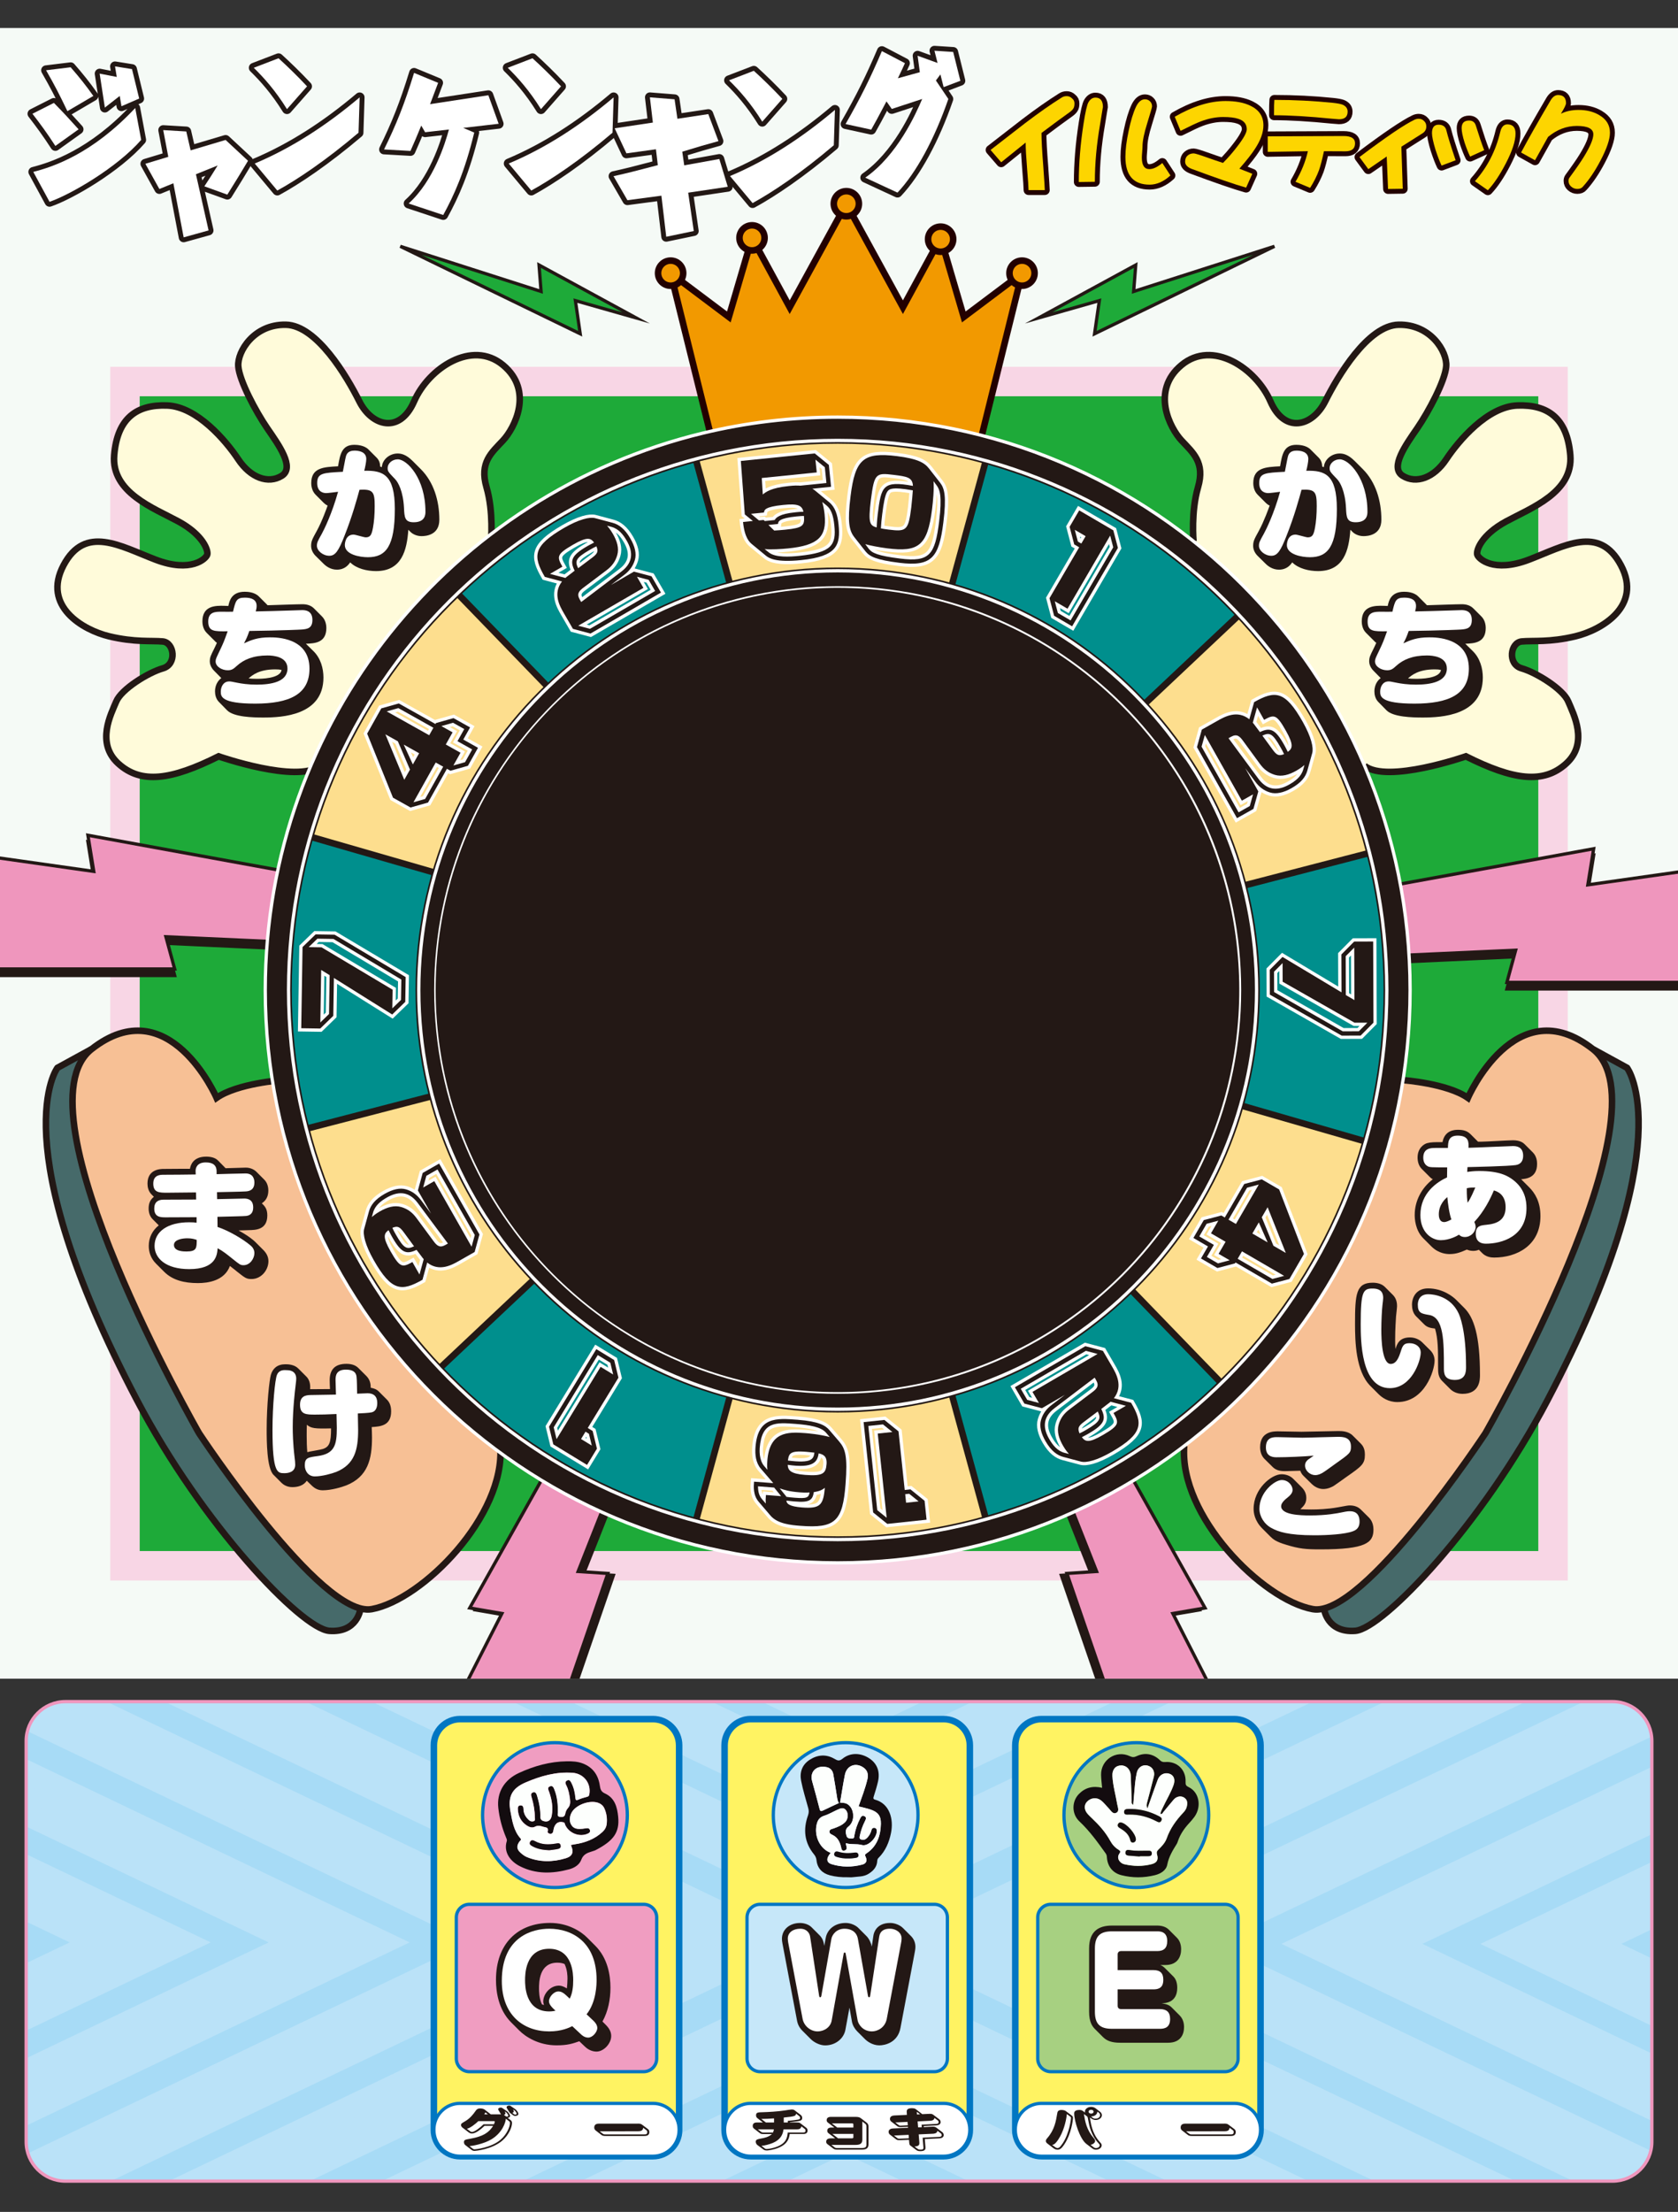 <?xml version="1.0" encoding="utf-8"?>
<!-- Generator: Adobe Illustrator 27.9.3, SVG Export Plug-In . SVG Version: 9.03 Build 53313)  -->
<svg version="1.1" id="レイヤー_1" xmlns="http://www.w3.org/2000/svg" xmlns:xlink="http://www.w3.org/1999/xlink" x="0px"
	 y="0px" viewBox="0 0 513.09 675.82" style="enable-background:new 0 0 513.09 675.82;" xml:space="preserve">
<rect x="0" y="0" width="513.09" height="675.82" fill="#333333" stroke="none"/>
<style type="text/css">
	.st0{fill:none;}
	.st1{clip-path:url(#SVGID_00000096751974888514940140000016056356441630303114_);fill:#F5FAF6;}
	
		.st2{clip-path:url(#SVGID_00000096751974888514940140000016056356441630303114_);fill:#1EAA39;stroke:#F8D6E5;stroke-width:9;stroke-miterlimit:10;}
	
		.st3{clip-path:url(#SVGID_00000096751974888514940140000016056356441630303114_);fill:#231815;stroke:#231815;stroke-miterlimit:10;}
	
		.st4{clip-path:url(#SVGID_00000096751974888514940140000016056356441630303114_);fill:#EF96BD;stroke:#231815;stroke-miterlimit:10;}
	.st5{fill:none;stroke:#230000;stroke-width:3;stroke-linecap:round;stroke-linejoin:round;stroke-miterlimit:10;}
	.st6{fill:#FDD500;}
	.st7{clip-path:url(#SVGID_00000147941736267133010900000004652077311362262162_);}
	.st8{fill:#BAE2F8;}
	.st9{fill:#FFFFFF;stroke:#231815;stroke-linecap:round;stroke-linejoin:round;stroke-miterlimit:10;}
	.st10{fill:none;stroke:#EF96BD;stroke-miterlimit:10;}
	.st11{fill:#FFF362;stroke:#0076C2;stroke-width:2;stroke-miterlimit:10;}
	.st12{fill:#FFFFFF;stroke:#0076C2;stroke-miterlimit:10;}
	.st13{fill:#F09DC1;stroke:#0076C2;stroke-miterlimit:10;}
	.st14{fill:#C6E7F9;stroke:#0076C2;stroke-miterlimit:10;}
	.st15{fill:#A7D081;stroke:#0076C2;stroke-miterlimit:10;}
	.st16{fill:#130C0F;}
	.st17{fill:#FDFFFD;}
	.st18{fill:#231815;}
	.st19{fill:#FFFFFF;}
	.st20{fill:none;stroke:#231815;stroke-width:3;stroke-linecap:round;stroke-linejoin:round;}
	.st21{fill:#466A6A;stroke:#231815;stroke-width:2;stroke-miterlimit:10;}
	.st22{fill:#F7C095;stroke:#231815;stroke-width:2;stroke-miterlimit:10;}
	
		.st23{clip-path:url(#SVGID_00000054232600116727765630000012400807715097281666_);fill:#FDDE8E;stroke:#231815;stroke-width:2;stroke-miterlimit:10;}
	.st24{fill:#231815;stroke:#FFFFFF;stroke-miterlimit:10;}
	.st25{fill:#FFFBDA;stroke:#231815;stroke-width:2;stroke-miterlimit:10;}
	.st26{fill:#F29900;stroke:#230000;stroke-width:2;stroke-miterlimit:10;}
	.st27{fill:none;stroke:#FFFFFF;stroke-width:2;}
	.st28{fill:#1EAA39;stroke:#231815;stroke-miterlimit:10;}
</style>
<rect class="st0" width="513.09" height="675.82"/>
<g>
	<g>
		<defs>
			<rect id="SVGID_1_" y="8.55" width="513.09" height="504.35"/>
		</defs>
		<clipPath id="SVGID_00000105385254662344718490000004929829539626738874_">
			<use xlink:href="#SVGID_1_"  style="overflow:visible;"/>
		</clipPath>
		
			<rect y="8.55" style="clip-path:url(#SVGID_00000105385254662344718490000004929829539626738874_);fill:#F5FAF6;" width="513.09" height="504.35"/>
		
			<rect x="38.22" y="116.57" style="clip-path:url(#SVGID_00000105385254662344718490000004929829539626738874_);fill:#1EAA39;stroke:#F8D6E5;stroke-width:9;stroke-miterlimit:10;" width="436.65" height="361.83"/>
		
			<polygon style="clip-path:url(#SVGID_00000105385254662344718490000004929829539626738874_);fill:#231815;stroke:#231815;stroke-miterlimit:10;" points="
			426.78,272.35 487.3,261.32 485.52,272.35 515.03,268.17 515.03,302.16 460.77,302.16 463.45,292.32 430.66,293.81 		"/>
		
			<polygon style="clip-path:url(#SVGID_00000105385254662344718490000004929829539626738874_);fill:#EF96BD;stroke:#231815;stroke-miterlimit:10;" points="
			426.78,270.35 487.3,259.32 485.52,270.35 515.03,266.17 515.03,300.16 460.77,300.16 463.45,290.32 430.66,291.81 		"/>
		
			<polygon style="clip-path:url(#SVGID_00000105385254662344718490000004929829539626738874_);fill:#231815;stroke:#231815;stroke-miterlimit:10;" points="
			339.85,443.92 366.78,491.87 356.93,493.56 369.05,517.3 340.32,527.18 324.54,481.32 333.63,480.73 322.84,453.44 		"/>
		
			<polygon style="clip-path:url(#SVGID_00000105385254662344718490000004929829539626738874_);fill:#EF96BD;stroke:#231815;stroke-miterlimit:10;" points="
			341.54,443.34 368.47,491.29 358.62,492.98 370.74,516.71 342.01,526.6 326.23,480.74 335.32,480.14 324.53,452.86 		"/>
		
			<polygon style="clip-path:url(#SVGID_00000105385254662344718490000004929829539626738874_);fill:#231815;stroke:#231815;stroke-miterlimit:10;" points="
			87.4,268.24 26.88,257.2 28.67,268.24 -0.85,264.06 -0.85,298.05 53.41,298.05 50.73,288.21 83.52,289.7 		"/>
		
			<polygon style="clip-path:url(#SVGID_00000105385254662344718490000004929829539626738874_);fill:#EF96BD;stroke:#231815;stroke-miterlimit:10;" points="
			87.4,266.24 26.88,255.2 28.67,266.24 -0.85,262.06 -0.85,296.05 53.41,296.05 50.73,286.21 83.52,287.7 		"/>
		
			<polygon style="clip-path:url(#SVGID_00000105385254662344718490000004929829539626738874_);fill:#231815;stroke:#231815;stroke-miterlimit:10;" points="
			172.24,443.92 145.32,491.87 155.16,493.56 143.05,517.3 171.78,527.18 187.56,481.32 178.46,480.73 189.26,453.44 		"/>
		
			<polygon style="clip-path:url(#SVGID_00000105385254662344718490000004929829539626738874_);fill:#EF96BD;stroke:#231815;stroke-miterlimit:10;" points="
			170.55,443.34 143.63,491.29 153.47,492.98 141.36,516.71 170.09,526.6 185.87,480.74 176.77,480.14 187.57,452.86 		"/>
	</g>
	<g>
		<g>
			<path class="st5" d="M328.55,31.58c0,0.7-0.11,1.22-0.34,1.56c-0.2,0.36-0.59,0.74-1.15,1.15c-1.92,1.35-4.78,3.46-8.6,6.33
				c0,2.19,0.18,5.54,0.54,10.05c0.32,4.51,0.47,6.98,0.47,7.41h-4.97c0-0.81-0.15-2.99-0.44-6.53c-0.29-3.56-0.44-6.23-0.44-7.99
				l-7.48,6.02l-3.25-3.76c5.71-4.42,9.26-7.17,10.66-8.26c4.02-3.05,7.69-5.62,11.03-7.72c0.47-0.32,1-0.47,1.59-0.47
				c0.63,0,1.17,0.23,1.62,0.68C328.31,30.46,328.55,30.97,328.55,31.58z"/>
			<path class="st5" d="M337.25,32.73c0-0.14-0.29,1.64-0.88,5.31c-1.06,6.09-1.59,11.92-1.59,17.5l-4.91,0.07
				c0-5.64,0.48-11.6,1.46-17.87c0.56-3.61,1.06-5.78,1.49-6.5c0.56-0.95,1.27-1.42,2.13-1.42
				C336.48,29.82,337.25,30.79,337.25,32.73z M357.89,53.61c-2.05,1.87-4.17,2.81-6.36,2.81c-4.94,0-7.41-2.83-7.41-8.49
				c0-2.23,0.33-4.86,0.98-7.88c0.65-3.16,1.42-5.66,2.3-7.51c0.74-1.47,1.64-2.2,2.67-2.2c0.63,0,1.15,0.2,1.56,0.61
				c0.43,0.41,0.64,0.93,0.64,1.56c0,0.27-0.49,1.96-1.46,5.08c-0.97,3.09-1.46,5.47-1.46,7.14c0,0.29-0.03,0.85-0.1,1.66
				c-0.07,0.79-0.1,1.39-0.1,1.79c0,2.32,0.77,3.49,2.3,3.49c1.15,0,2.47-0.62,3.96-1.86L357.89,53.61z"/>
			<path class="st5" d="M386.32,38.28c0,2.19-0.85,4.57-2.54,7.14c-0.93,1.47-2.53,3.51-4.81,6.12l3.96,1.56l-1.9,4.23
				c-3.43-0.97-8.97-2.88-16.62-5.72c-1.35-0.52-2.03-1.26-2.03-2.23c0-0.79,0.25-1.4,0.74-1.83c0.5-0.45,1.13-0.68,1.9-0.68
				c0.38,0,1.84,0.45,4.37,1.35c1.51,0.54,3.03,1.06,4.57,1.56c1.51-1.51,2.96-3.17,4.33-4.97c1.96-2.53,2.94-4.3,2.94-5.31
				c0-1.6-0.88-2.67-2.64-3.21c-1.06-0.36-2.59-0.54-4.6-0.54c-2.17,0-4.42,0.44-6.77,1.32c-1.2,0.45-3.27,1.42-6.23,2.91l-1.79-4.3
				c5.53-3.2,10.7-4.81,15.53-4.81c3.09,0,5.62,0.47,7.58,1.42C384.99,33.55,386.32,35.55,386.32,38.28z"/>
			<path class="st5" d="M414.34,43.79c0,1.62-0.99,2.44-2.98,2.44l-6.53-0.03c-0.54,2.55-1.05,4.49-1.52,5.82
				c-0.68,1.81-1.58,3.6-2.71,5.38l-4.47-1.86c1.8-3.07,3.07-6.18,3.79-9.34l-12.28,0.2v-4.74l23.18-0.1
				C413.17,41.56,414.34,42.3,414.34,43.79z M412.07,34.11c0,1.56-0.88,2.33-2.64,2.33l-2.17-0.17c-6.95-0.7-12.85-1.05-17.7-1.05
				c0-2.41,0.03-3.98,0.1-4.7c6.09,0,12.09,0.3,18,0.91c1.29,0.14,2.23,0.32,2.84,0.54C411.55,32.43,412.07,33.14,412.07,34.11z"/>
			<path class="st5" d="M436.13,38.65c0,0.86-0.36,1.53-1.08,2.03c-1.44,0.93-3.62,2.3-6.53,4.13v0.71c0-0.16,0.14,3.89,0.41,12.15
				l-4.5,0.07l-0.41-9.92l-5.62,3.86l-2.71-3.69c8.1-6.11,13.71-9.92,16.82-11.4c0.43-0.2,0.86-0.3,1.29-0.3
				c0.68,0,1.23,0.24,1.66,0.71C435.91,37.4,436.13,37.95,436.13,38.65z"/>
			<path class="st5" d="M445.1,48.97l-4.3,1.62c-0.54-1.11-1.16-2.72-1.86-4.84c-0.72-2.37-1.08-4.06-1.08-5.08
				c0-1.71,0.68-2.57,2.03-2.57c1.33,0,2.13,0.61,2.4,1.83C442.72,41.72,443.66,44.73,445.1,48.97z M453.83,45.89l-4.3,1.96
				c-0.54-1.11-1.11-2.53-1.69-4.26c-0.61-1.96-0.91-3.44-0.91-4.43c0-1.56,0.77-2.33,2.3-2.33c1.04,0,1.71,0.5,2.03,1.49
				C452.28,41.58,453.13,44.11,453.83,45.89z M463.41,40.81c0,2.28-1,5.35-3.01,9.2c-1.81,3.47-3.62,6.18-5.45,8.12l-3.96-2.77
				c3.79-4.24,6.37-9.26,7.75-15.06c0.36-1.53,1.09-2.3,2.2-2.3C462.59,38.01,463.41,38.94,463.41,40.81z"/>
			<path class="st5" d="M492.28,40.54c0,2.03-0.97,4.88-2.91,8.56c-1.71,3.25-3.51,5.9-5.38,7.95c-0.36,0.45-0.93,0.68-1.69,0.68
				c-0.72,0-1.35-0.25-1.9-0.74c-0.52-0.45-0.78-1.03-0.78-1.73c0-0.38,0.09-0.7,0.27-0.95c2.1-2.86,3.56-4.99,4.4-6.36
				c1.94-3.16,2.91-5.46,2.91-6.9c0-1.71-1.68-2.57-5.04-2.57c-3.18,0-6.11,1.12-8.8,3.35l-3.99,7.14l-4.26-2.37
				c2.1-3.95,5.12-9.28,9.07-16.01c0.65-1.04,1.4-1.56,2.23-1.56c1.62,0,2.44,0.84,2.44,2.5c0,0.47-0.52,1.55-1.56,3.21
				c1.58-0.77,3.37-1.15,5.38-1.15c2.48,0,4.6,0.53,6.36,1.59C491.19,36.44,492.28,38.22,492.28,40.54z"/>
		</g>
		<g>
			<path class="st6" d="M328.55,31.58c0,0.7-0.11,1.22-0.34,1.56c-0.2,0.36-0.59,0.74-1.15,1.15c-1.92,1.35-4.78,3.46-8.6,6.33
				c0,2.19,0.18,5.54,0.54,10.05c0.32,4.51,0.47,6.98,0.47,7.41h-4.97c0-0.81-0.15-2.99-0.44-6.53c-0.29-3.56-0.44-6.23-0.44-7.99
				l-7.48,6.02l-3.25-3.76c5.71-4.42,9.26-7.17,10.66-8.26c4.02-3.05,7.69-5.62,11.03-7.72c0.47-0.32,1-0.47,1.59-0.47
				c0.63,0,1.17,0.23,1.62,0.68C328.31,30.46,328.55,30.97,328.55,31.58z"/>
			<path class="st6" d="M337.25,32.73c0-0.14-0.29,1.64-0.88,5.31c-1.06,6.09-1.59,11.92-1.59,17.5l-4.91,0.07
				c0-5.64,0.48-11.6,1.46-17.87c0.56-3.61,1.06-5.78,1.49-6.5c0.56-0.95,1.27-1.42,2.13-1.42
				C336.48,29.82,337.25,30.79,337.25,32.73z M357.89,53.61c-2.05,1.87-4.17,2.81-6.36,2.81c-4.94,0-7.41-2.83-7.41-8.49
				c0-2.23,0.33-4.86,0.98-7.88c0.65-3.16,1.42-5.66,2.3-7.51c0.74-1.47,1.64-2.2,2.67-2.2c0.63,0,1.15,0.2,1.56,0.61
				c0.43,0.41,0.64,0.93,0.64,1.56c0,0.27-0.49,1.96-1.46,5.08c-0.97,3.09-1.46,5.47-1.46,7.14c0,0.29-0.03,0.85-0.1,1.66
				c-0.07,0.79-0.1,1.39-0.1,1.79c0,2.32,0.77,3.49,2.3,3.49c1.15,0,2.47-0.62,3.96-1.86L357.89,53.61z"/>
			<path class="st6" d="M386.32,38.28c0,2.19-0.85,4.57-2.54,7.14c-0.93,1.47-2.53,3.51-4.81,6.12l3.96,1.56l-1.9,4.23
				c-3.43-0.97-8.97-2.88-16.62-5.72c-1.35-0.52-2.03-1.26-2.03-2.23c0-0.79,0.25-1.4,0.74-1.83c0.5-0.45,1.13-0.68,1.9-0.68
				c0.38,0,1.84,0.45,4.37,1.35c1.51,0.54,3.03,1.06,4.57,1.56c1.51-1.51,2.96-3.17,4.33-4.97c1.96-2.53,2.94-4.3,2.94-5.31
				c0-1.6-0.88-2.67-2.64-3.21c-1.06-0.36-2.59-0.54-4.6-0.54c-2.17,0-4.42,0.44-6.77,1.32c-1.2,0.45-3.27,1.42-6.23,2.91l-1.79-4.3
				c5.53-3.2,10.7-4.81,15.53-4.81c3.09,0,5.62,0.47,7.58,1.42C384.99,33.55,386.32,35.55,386.32,38.28z"/>
			<path class="st6" d="M414.34,43.79c0,1.62-0.99,2.44-2.98,2.44l-6.53-0.03c-0.54,2.55-1.05,4.49-1.52,5.82
				c-0.68,1.81-1.58,3.6-2.71,5.38l-4.47-1.86c1.8-3.07,3.07-6.18,3.79-9.34l-12.28,0.2v-4.74l23.18-0.1
				C413.17,41.56,414.34,42.3,414.34,43.79z M412.07,34.11c0,1.56-0.88,2.33-2.64,2.33l-2.17-0.17c-6.95-0.7-12.85-1.05-17.7-1.05
				c0-2.41,0.03-3.98,0.1-4.7c6.09,0,12.09,0.3,18,0.91c1.29,0.14,2.23,0.32,2.84,0.54C411.55,32.43,412.07,33.14,412.07,34.11z"/>
			<path class="st6" d="M436.13,38.65c0,0.86-0.36,1.53-1.08,2.03c-1.44,0.93-3.62,2.3-6.53,4.13v0.71c0-0.16,0.14,3.89,0.41,12.15
				l-4.5,0.07l-0.41-9.92l-5.62,3.86l-2.71-3.69c8.1-6.11,13.71-9.92,16.82-11.4c0.43-0.2,0.86-0.3,1.29-0.3
				c0.68,0,1.23,0.24,1.66,0.71C435.91,37.4,436.13,37.95,436.13,38.65z"/>
			<path class="st6" d="M445.1,48.97l-4.3,1.62c-0.54-1.11-1.16-2.72-1.86-4.84c-0.72-2.37-1.08-4.06-1.08-5.08
				c0-1.71,0.68-2.57,2.03-2.57c1.33,0,2.13,0.61,2.4,1.83C442.72,41.72,443.66,44.73,445.1,48.97z M453.83,45.89l-4.3,1.96
				c-0.54-1.11-1.11-2.53-1.69-4.26c-0.61-1.96-0.91-3.44-0.91-4.43c0-1.56,0.77-2.33,2.3-2.33c1.04,0,1.71,0.5,2.03,1.49
				C452.28,41.58,453.13,44.11,453.83,45.89z M463.41,40.81c0,2.28-1,5.35-3.01,9.2c-1.81,3.47-3.62,6.18-5.45,8.12l-3.96-2.77
				c3.79-4.24,6.37-9.26,7.75-15.06c0.36-1.53,1.09-2.3,2.2-2.3C462.59,38.01,463.41,38.94,463.41,40.81z"/>
			<path class="st6" d="M492.28,40.54c0,2.03-0.97,4.88-2.91,8.56c-1.71,3.25-3.51,5.9-5.38,7.95c-0.36,0.45-0.93,0.68-1.69,0.68
				c-0.72,0-1.35-0.25-1.9-0.74c-0.52-0.45-0.78-1.03-0.78-1.73c0-0.38,0.09-0.7,0.27-0.95c2.1-2.86,3.56-4.99,4.4-6.36
				c1.94-3.16,2.91-5.46,2.91-6.9c0-1.71-1.68-2.57-5.04-2.57c-3.18,0-6.11,1.12-8.8,3.35l-3.99,7.14l-4.26-2.37
				c2.1-3.95,5.12-9.28,9.07-16.01c0.65-1.04,1.4-1.56,2.23-1.56c1.62,0,2.44,0.84,2.44,2.5c0,0.47-0.52,1.55-1.56,3.21
				c1.58-0.77,3.37-1.15,5.38-1.15c2.48,0,4.6,0.53,6.36,1.59C491.19,36.44,492.28,38.22,492.28,40.54z"/>
		</g>
	</g>
	<g>
		<defs>
			<path id="SVGID_00000066476113247395305730000010412024655636729534_" d="M493.09,666.41H20c-6.6,0-12-5.4-12-12V531.9
				c0-6.6,5.4-12,12-12h473.09c6.6,0,12,5.4,12,12v122.52C505.09,661.01,499.69,666.41,493.09,666.41z"/>
		</defs>
		<use xlink:href="#SVGID_00000066476113247395305730000010412024655636729534_"  style="overflow:visible;fill:#A7DBF6;"/>
		<clipPath id="SVGID_00000043441351211295469900000015977613452455099311_">
			<use xlink:href="#SVGID_00000066476113247395305730000010412024655636729534_"  style="overflow:visible;"/>
		</clipPath>
		<g style="clip-path:url(#SVGID_00000043441351211295469900000015977613452455099311_);">
			<g>
				<polygon class="st8" points="28.76,771.6 50.68,782.07 42.19,778.02 258.42,674.73 474.65,778.02 488.08,771.6 258.42,661.89 
									"/>
				<path class="st8" d="M49.17,785.23L49.17,785.23l-15.1-7.21h0l-13.44-6.42l237.78-113.59L496.2,771.6l-21.55,10.3L258.42,678.61
					l-208.1,99.41l1.87,0.89L49.17,785.23z M258.42,670.85l216.23,103.29l5.31-2.54L258.42,665.77L36.88,771.6l5.32,2.54
					L258.42,670.85z"/>
			</g>
			<g>
				<polygon class="st8" points="59.16,786.13 72.6,792.54 258.42,703.78 444.24,792.54 457.67,786.13 258.42,690.94 				"/>
				<path class="st8" d="M444.24,796.42l-185.82-88.77L72.6,796.42l-21.55-10.3l207.37-99.06l207.38,99.06L444.24,796.42z
					 M67.28,786.13l5.32,2.54l185.82-88.77l185.82,88.77l5.31-2.54l-191.14-91.31L67.28,786.13z"/>
			</g>
			<g>
				<polygon class="st8" points="9.61,483.76 -34.23,504.7 151.59,593.47 -34.23,682.24 -12.31,692.71 -20.8,688.66 178.46,593.47 
					-20.8,498.29 -3.83,490.18 212.4,593.47 -3.83,696.76 9.61,703.18 239.27,593.47 				"/>
				<path class="st8" d="M9.61,707.06l-21.55-10.3l216.23-103.29L-3.83,494.06l-8.85,4.23l199.26,95.18l-199.26,95.18l1.87,0.9
					l-3.02,6.32l-28.53-13.63l185.82-88.77L-42.35,504.7l51.96-24.82l237.78,113.59L9.61,707.06z M4.29,696.76l5.32,2.54
					l221.54-105.83L9.61,487.64l-5.32,2.54l216.23,103.29L4.29,696.76z M-26.11,682.24l5.31,2.54l191.14-91.31L-20.8,502.17
					l-5.31,2.54l185.82,88.77L-26.11,682.24z"/>
			</g>
			<g>
				<polygon class="st8" points="-112.54,483.76 -156.38,504.7 29.44,593.47 -156.38,682.24 -134.46,692.71 -142.94,688.66 
					56.31,593.47 -142.94,498.29 -125.97,490.18 90.25,593.47 -125.97,696.76 -112.54,703.18 117.12,593.47 				"/>
				<path class="st8" d="M-112.54,707.06l-21.55-10.3L82.13,593.47l-208.11-99.41l-8.85,4.23l199.26,95.18l-199.26,95.18l1.87,0.9
					l-3.02,6.32l-28.53-13.63l185.82-88.77L-164.5,504.7l51.96-24.82l237.78,113.59L-112.54,707.06z M-117.85,696.76l5.32,2.54
					L109,593.47l-221.54-105.83l-5.32,2.54L98.37,593.47L-117.85,696.76z M-148.26,682.24l5.31,2.54l191.14-91.31l-191.14-91.31
					l-5.31,2.54l185.82,88.77L-148.26,682.24z"/>
			</g>
			<g>
				<polygon class="st8" points="59.16,726.86 72.6,733.27 258.42,644.51 444.24,733.27 457.67,726.86 258.42,631.67 				"/>
				<path class="st8" d="M444.24,737.15l-185.82-88.77L72.6,737.15l-21.56-10.3l207.37-99.06l207.38,99.06L444.24,737.15z
					 M67.28,726.86l5.31,2.54l185.82-88.77l185.82,88.77l5.31-2.54l-191.14-91.31L67.28,726.86z"/>
			</g>
			<g>
				<polygon class="st8" points="28.76,712.33 50.68,722.8 42.19,718.75 258.42,615.46 474.65,718.75 488.08,712.33 258.42,602.62 
									"/>
				<path class="st8" d="M49.17,725.96l-28.53-13.63l237.78-113.59L496.2,712.33l-21.55,10.3L258.42,619.34L50.31,718.75l1.87,0.9
					L49.17,725.96z M36.88,712.33l5.32,2.54l216.23-103.29l216.23,103.29l5.31-2.54L258.42,606.5L36.88,712.33z"/>
			</g>
			<g>
				<polygon class="st8" points="487.15,475.06 473.72,468.64 257.49,571.93 41.26,468.64 27.83,475.06 257.49,584.77 				"/>
				<path class="st8" d="M257.49,588.65L19.71,475.06l21.55-10.3l216.23,103.29l216.23-103.29l21.55,10.3L257.49,588.65z
					 M35.95,475.06l221.54,105.83l221.54-105.83l-5.31-2.54L257.49,575.81L41.26,472.52L35.95,475.06z"/>
			</g>
			<g>
				<polygon class="st8" points="456.75,460.53 465.23,464.59 443.31,454.11 257.49,542.88 71.67,454.11 58.23,460.53 
					257.49,555.72 				"/>
				<path class="st8" d="M257.49,559.6L50.11,460.53l21.55-10.3L257.49,539l185.82-88.77l23.43,11.19l-3.02,6.32l-6.98-3.33
					L257.49,559.6z M66.35,460.53l191.14,91.31l191.14-91.31l-5.31-2.54l-185.82,88.77L71.67,457.99L66.35,460.53z"/>
			</g>
			<g>
				<polygon class="st8" points="456.75,403.58 465.23,407.63 443.31,397.16 257.49,485.93 71.67,397.16 58.23,403.58 
					257.49,498.76 				"/>
				<path class="st8" d="M257.49,502.64L50.11,403.58l21.55-10.3l185.82,88.77l185.82-88.77l23.43,11.19l-3.02,6.32l-6.98-3.33
					L257.49,502.64z M66.35,403.58l191.14,91.31l191.14-91.31l-5.31-2.54l-185.82,88.77L71.67,401.04L66.35,403.58z"/>
			</g>
			<g>
				<polygon class="st8" points="487.15,418.1 473.72,411.69 257.49,514.98 41.26,411.68 27.83,418.1 257.49,527.81 				"/>
				<path class="st8" d="M257.49,531.69L19.71,418.1l21.55-10.3L257.49,511.1l216.23-103.29l21.55,10.3L257.49,531.69z M35.95,418.1
					l221.54,105.83L479.03,418.1l-5.31-2.54L257.49,518.86L41.26,415.56L35.95,418.1z"/>
			</g>
			<g>
				<polygon class="st8" points="550.14,505.15 506.3,484.21 276.64,593.92 506.3,703.63 519.74,697.21 303.51,593.92 
					519.74,490.62 536.71,498.73 337.45,593.92 536.71,689.1 550.14,682.68 364.32,593.92 				"/>
				<path class="st8" d="M506.3,707.5L268.52,593.92L506.3,480.33l38.53,18.4h0l13.44,6.42l-185.82,88.77l185.82,88.77l-21.55,10.3
					l-207.38-99.06l199.26-95.19l-8.85-4.23l-208.11,99.41l216.23,103.29L506.3,707.5z M284.76,593.92L506.3,699.75l5.31-2.54
					L295.39,593.92l216.23-103.29l-5.32-2.54L284.76,593.92z M345.57,593.92l191.14,91.31l5.31-2.54L356.2,593.92l185.82-88.77
					l-5.31-2.54L345.57,593.92z"/>
			</g>
			<g>
				<polygon class="st8" points="673.46,505.15 629.62,484.21 399.96,593.92 629.62,703.63 643.06,697.21 426.83,593.92 
					643.06,490.62 660.03,498.73 460.77,593.92 660.03,689.1 673.46,682.68 487.64,593.92 				"/>
				<path class="st8" d="M629.62,707.5L391.84,593.92l237.78-113.59l38.53,18.4h0l13.44,6.42l-185.82,88.77l185.82,88.77
					l-21.55,10.3l-207.38-99.06l199.25-95.19l-8.85-4.23l-208.11,99.41l216.23,103.29L629.62,707.5z M408.08,593.92l221.54,105.83
					l5.31-2.54L418.71,593.92l216.23-103.29l-5.32-2.54L408.08,593.92z M468.89,593.92l191.13,91.31l5.31-2.54l-185.82-88.77
					l185.82-88.77l-5.31-2.54L468.89,593.92z"/>
			</g>
			<g>
				<polygon class="st8" points="59.16,786.13 59.16,786.13 50.68,782.07 				"/>
				
					<rect x="51.42" y="779.4" transform="matrix(0.431 -0.902 0.902 0.431 -676.263 495.658)" class="st8" width="7" height="9.4"/>
			</g>
			<g>
				<polygon class="st8" points="-3.83,696.76 -3.83,696.76 -12.31,692.71 				"/>
				
					<rect x="-11.57" y="690.03" transform="matrix(0.431 -0.902 0.902 0.431 -631.467 387.977)" class="st8" width="7" height="9.4"/>
			</g>
			<g>
				<polygon class="st8" points="-125.97,696.76 -125.97,696.76 -134.46,692.71 				"/>
				
					<rect x="-133.72" y="690.03" transform="matrix(0.431 -0.902 0.902 0.431 -700.96 277.763)" class="st8" width="7" height="9.4"/>
			</g>
			<g>
				<polygon class="st8" points="59.16,726.86 59.16,726.86 50.68,722.8 				"/>
				
					<rect x="51.42" y="720.13" transform="matrix(0.431 -0.902 0.902 0.431 -622.781 461.936)" class="st8" width="7" height="9.4"/>
			</g>
			<g>
				<polygon class="st8" points="473.72,468.64 465.23,464.59 473.72,468.64 				"/>
				
					<rect x="465.97" y="461.91" transform="matrix(0.431 -0.902 0.902 0.431 -153.935 689.087)" class="st8" width="7" height="9.4"/>
			</g>
			<g>
				<polygon class="st8" points="473.72,411.68 465.23,407.63 473.72,411.69 				"/>
				
					<rect x="465.97" y="404.96" transform="matrix(0.431 -0.902 0.902 0.431 -102.521 656.737)" class="st8" width="7" height="9.4"/>
			</g>
		</g>
	</g>
	<path class="st9" d="M255.4,573.08"/>
	<path class="st9" d="M264.36,573.08"/>
	<path class="st10" d="M493.09,666.41H20c-6.6,0-12-5.4-12-12V531.9c0-6.6,5.4-12,12-12h473.09c6.6,0,12,5.4,12,12v122.52
		C505.09,661.01,499.69,666.41,493.09,666.41z"/>
	<path class="st11" d="M199.66,658.8h-58.99c-4.4,0-8-3.6-8-8V533.25c0-4.4,3.6-8,8-8h58.99c4.4,0,8,3.6,8,8V650.8
		C207.66,655.2,204.06,658.8,199.66,658.8z"/>
	<path class="st11" d="M288.55,658.8h-58.99c-4.4,0-8-3.6-8-8V533.25c0-4.4,3.6-8,8-8h58.99c4.4,0,8,3.6,8,8V650.8
		C296.55,655.2,292.95,658.8,288.55,658.8z"/>
	<path class="st11" d="M377.44,658.8h-58.99c-4.4,0-8-3.6-8-8V533.25c0-4.4,3.6-8,8-8h58.99c4.4,0,8,3.6,8,8V650.8
		C385.44,655.2,381.84,658.8,377.44,658.8z"/>
	<path class="st12" d="M199.66,658.8h-58.99c-4.4,0-8-3.6-8-8v-0.15c0-4.4,3.6-8,8-8h58.99c4.4,0,8,3.6,8,8v0.15
		C207.66,655.2,204.06,658.8,199.66,658.8z"/>
	<path class="st12" d="M288.55,658.8h-58.99c-4.4,0-8-3.6-8-8v-0.15c0-4.4,3.6-8,8-8h58.99c4.4,0,8,3.6,8,8v0.15
		C296.55,655.2,292.95,658.8,288.55,658.8z"/>
	<path class="st12" d="M377.44,658.8h-58.99c-4.4,0-8-3.6-8-8v-0.15c0-4.4,3.6-8,8-8h58.99c4.4,0,8,3.6,8,8v0.15
		C385.44,655.2,381.84,658.8,377.44,658.8z"/>
	<path class="st13" d="M196.8,632.97h-53.27c-2.2,0-4-1.8-4-4v-43.14c0-2.2,1.8-4,4-4h53.27c2.2,0,4,1.8,4,4v43.14
		C200.8,631.17,199,632.97,196.8,632.97z"/>
	<circle class="st13" cx="169.69" cy="554.57" r="22.13"/>
	<path class="st14" d="M285.69,632.97h-53.27c-2.2,0-4-1.8-4-4v-43.14c0-2.2,1.8-4,4-4h53.27c2.2,0,4,1.8,4,4v43.14
		C289.69,631.17,287.89,632.97,285.69,632.97z"/>
	<circle class="st14" cx="258.58" cy="554.57" r="22.13"/>
	<path class="st15" d="M374.58,632.97h-53.27c-2.2,0-4-1.8-4-4v-43.14c0-2.2,1.8-4,4-4h53.27c2.2,0,4,1.8,4,4v43.14
		C378.58,631.17,376.78,632.97,374.58,632.97z"/>
	<circle class="st15" cx="347.47" cy="554.57" r="22.13"/>
	<g>
		<path class="st16" d="M173.33,538.14c1.66-0.02,3.3,0.05,4.88,0.66c3.15,1.22,4.76,3.62,5.22,6.86c0.15,1.06,0.4,1.79,1.54,2.3
			c3.03,1.37,3.78,4.23,4.06,7.19c0.44,4.73-1.41,7.24-6.79,10.07c-0.39,0.21-0.83,0.33-1.25,0.46c-1.41,0.43-2.63,0.87-3.25,2.54
			c-0.57,1.53-2.07,2.48-3.67,2.91c-5.14,1.38-10.24,1.54-15.13-0.95c-2.98-1.52-5.01-4.35-3.99-7.61c0.15-0.47-0.09-0.85-0.26-1.27
			c-1.19-2.86-1.98-5.84-2.32-8.9c-0.52-4.69,1.77-8.63,6.37-10.73C163.35,539.56,168.2,538.2,173.33,538.14z M174.56,563.72
			c0.5-0.1,0.89-0.2,1.28-0.26c3.15-0.47,6.01-1.56,8.4-3.75c0.73-0.67,1.17-1.47,1.29-2.42c0.2-1.67-0.03-3.28-0.73-4.83
			c-0.31-0.69-0.82-1.16-1.47-1.48c-2.64-1.31-7.53,0.42-8.68,3.13c-0.53,1.24-0.58,2.59,0.26,3.71c0.78,1.03,2.01,1.02,3.19,0.92
			c0.49-0.04,0.97-0.15,1.46-0.19c0.47-0.04,0.77,0.22,0.88,0.66c0.11,0.46-0.17,0.76-0.55,0.95c-2.6,1.28-5.99-0.05-7.12-2.76
			c-0.09-0.22-0.02-0.51-0.39-0.61c-1.36-0.38-2.31,0.04-2.87,1.38c-0.18,0.44-0.23,0.94-0.34,1.42c-0.11,0.44-0.38,0.7-0.85,0.69
			c-0.47-0.01-0.92-0.31-0.82-0.7c0.36-1.38-0.68-1.21-1.42-1.46c-0.84-0.28-1.61-0.47-2.49,0c-0.81,0.43-1.69,0.13-2.42-0.33
			c-1.83-1.16-2.71-2.91-2.81-5.04c-0.03-0.52,0.07-1.14,0.82-1.16c0.79-0.02,0.9,0.51,0.92,1.17c0.04,1.37,0.69,2.46,1.7,3.36
			c0.4,0.36,0.89,0.46,1.38,0.31c0.61-0.18,0.38-0.74,0.38-1.14c-0.01-2.11-0.38-4.16-0.99-6.18c-0.17-0.56-0.35-1.23,0.4-1.48
			c0.8-0.27,1.06,0.33,1.27,0.99c0.65,2.1,1.04,4.25,1.02,6.45c-0.01,0.87,0.45,1.19,1.15,1.36c1.21,0.31,2.08-0.31,2.32-1.73
			c0.43-2.48,0.04-4.89-0.8-7.23c-0.23-0.64-0.64-1.35,0.25-1.7c0.87-0.34,1.13,0.41,1.39,1.05c0.88,2.24,1.09,4.58,1.03,6.96
			c-0.01,0.55-0.25,1.23,0.67,1.31c0.75,0.06,1.4,0.08,1.59-0.92c0.11-0.59,0.36-1.25,0.76-1.68c0.86-0.91,0.8-1.94,0.66-3
			c-0.19-1.37-0.44-2.73-1.08-3.98c-0.29-0.56-0.5-1.13,0.18-1.51c0.8-0.45,1.12,0.23,1.4,0.78c0.72,1.41,1.05,2.93,1.19,4.49
			c0.06,0.63,0.17,0.89,0.89,0.57c0.85-0.38,1.76-0.62,2.66-0.87c0.39-0.11,0.6-0.23,0.68-0.66c0.66-3.37-1.62-6.4-5.06-6.67
			c-5.07-0.39-9.83,0.98-14.39,2.94c-4.22,1.81-5.48,4.36-4.63,8.89c0.54,2.87,0.97,5.84,3.02,8.16c0.45,0.51-0.05,0.69-0.25,0.97
			c-0.98,1.35-0.91,2.42,0.36,3.51c0.57,0.49,1.19,0.98,1.87,1.26c3.91,1.62,7.93,1.58,11.91,0.37
			C175.11,567.13,175.53,565.84,174.56,563.72z"/>
		<path class="st17" d="M174.56,563.72c0.97,2.11,0.54,3.41-1.57,4.05c-3.98,1.21-8,1.25-11.91-0.37c-0.68-0.28-1.31-0.77-1.87-1.26
			c-1.26-1.09-1.34-2.16-0.36-3.51c0.21-0.28,0.71-0.46,0.25-0.97c-2.05-2.33-2.48-5.29-3.02-8.16c-0.85-4.53,0.41-7.08,4.63-8.89
			c4.57-1.96,9.32-3.32,14.39-2.94c3.44,0.26,5.72,3.3,5.06,6.67c-0.09,0.44-0.29,0.56-0.68,0.66c-0.9,0.24-1.81,0.49-2.66,0.87
			c-0.72,0.32-0.83,0.06-0.89-0.57c-0.14-1.56-0.47-3.08-1.19-4.49c-0.28-0.55-0.6-1.22-1.4-0.78c-0.68,0.38-0.47,0.95-0.18,1.51
			c0.65,1.25,0.9,2.61,1.08,3.98c0.14,1.06,0.2,2.1-0.66,3c-0.4,0.43-0.65,1.09-0.76,1.68c-0.19,1-0.85,0.99-1.59,0.92
			c-0.92-0.08-0.69-0.76-0.67-1.31c0.05-2.38-0.15-4.72-1.03-6.96c-0.25-0.64-0.52-1.4-1.39-1.05c-0.89,0.35-0.48,1.06-0.25,1.7
			c0.84,2.34,1.23,4.75,0.8,7.23c-0.25,1.42-1.11,2.03-2.32,1.73c-0.69-0.17-1.16-0.49-1.15-1.36c0.03-2.2-0.36-4.35-1.02-6.45
			c-0.2-0.66-0.47-1.26-1.27-0.99c-0.75,0.25-0.57,0.92-0.4,1.48c0.61,2.02,0.98,4.07,0.99,6.18c0,0.4,0.24,0.96-0.38,1.14
			c-0.49,0.14-0.98,0.05-1.38-0.31c-1-0.9-1.66-1.99-1.7-3.36c-0.02-0.66-0.13-1.19-0.92-1.17c-0.75,0.02-0.84,0.64-0.82,1.16
			c0.1,2.13,0.99,3.87,2.81,5.04c0.73,0.46,1.61,0.76,2.42,0.33c0.88-0.47,1.65-0.28,2.49,0c0.75,0.24,1.78,0.07,1.42,1.46
			c-0.1,0.39,0.35,0.69,0.82,0.7c0.47,0.01,0.74-0.25,0.85-0.69c0.12-0.47,0.16-0.97,0.34-1.42c0.56-1.34,1.51-1.76,2.87-1.38
			c0.37,0.1,0.3,0.39,0.39,0.61c1.12,2.71,4.52,4.04,7.12,2.76c0.39-0.19,0.66-0.49,0.55-0.95c-0.1-0.44-0.41-0.7-0.88-0.66
			c-0.49,0.04-0.97,0.15-1.46,0.19c-1.18,0.1-2.41,0.11-3.19-0.92c-0.85-1.12-0.79-2.46-0.26-3.71c1.15-2.7,6.04-4.44,8.68-3.13
			c0.65,0.33,1.16,0.79,1.47,1.48c0.7,1.55,0.93,3.16,0.73,4.83c-0.12,0.95-0.56,1.75-1.29,2.42c-2.39,2.19-5.25,3.28-8.4,3.75
			C175.45,563.53,175.06,563.62,174.56,563.72z M167.94,565.31c0.66-0.08,1.51-0.16,2.34-0.31c0.63-0.11,1.32-0.3,1.14-1.16
			c-0.19-0.88-0.87-0.66-1.51-0.55c-2.15,0.36-4.27,0.37-6.26-0.72c-0.54-0.3-1.13-0.54-1.52,0.13c-0.46,0.77,0.18,1.14,0.73,1.44
			C164.38,564.95,166.04,565.24,167.94,565.31z"/>
		<path class="st16" d="M167.94,565.31c-1.9-0.07-3.56-0.36-5.08-1.18c-0.55-0.3-1.19-0.67-0.73-1.44c0.39-0.66,0.98-0.42,1.52-0.13
			c1.99,1.08,4.11,1.08,6.26,0.72c0.64-0.11,1.32-0.33,1.51,0.55c0.19,0.86-0.5,1.05-1.14,1.16
			C169.44,565.15,168.6,565.23,167.94,565.31z"/>
	</g>
	<g>
		<path class="st16" d="M259.16,573.56c-1.84,0.04-3.65-0.12-5.43-0.6c-2.34-0.62-3.8-2.17-4.06-4.57
			c-0.08-0.72-0.32-1.28-0.76-1.81c-2.95-3.6-3.38-7.6-1.85-11.89c0.27-0.75,0.3-1.44,0.09-2.2c-0.76-2.8-1.64-5.57-2.19-8.41
			c-0.5-2.61,0.31-4.92,2.65-6.42c2.44-1.57,5.04-1.74,7.56-0.27c0.97,0.57,1.49,0.74,2.48-0.06c2.33-1.89,5.49-1.83,8.12-0.12
			c2.44,1.59,3.41,4.1,2.69,7.17c-0.35,1.51-0.81,2.99-1.28,4.46c-0.16,0.49-0.23,0.85,0.36,1.01c4.48,1.2,5.78,5.93,4.9,10.22
			c-0.58,2.84-1.68,5.47-3.79,7.56c-0.28,0.28-0.39,0.56-0.41,0.94c-0.09,1.86-1.19,3.03-2.68,3.96c-1.47,0.92-3.13,0.8-4.73,1.01
			C260.28,573.62,259.72,573.56,259.16,573.56z M253.99,566.1c-0.24,0.33-0.43,0.58-0.59,0.84c-0.77,1.21-0.52,2.21,0.85,2.63
			c3.11,0.97,6.28,0.96,9.42,0.13c1.25-0.33,1.56-1.24,0.98-2.42c-0.25-0.5-0.19-0.68,0.29-1c3.22-2.14,4.33-5.4,4.4-9.04
			c0.05-2.46-0.93-3.62-3.26-4.38c-1.15-0.38-2.34-0.62-3.56-0.93c0.97-2.77,2.03-5.46,2.7-8.29c0.37-1.57-0.03-2.76-1.21-3.58
			c-2.36-1.65-5.1-0.63-5.67,2.19c-0.57,2.83-0.99,5.69-1.48,8.53c1.73,0.03,2.37,0.3,3.15,1.28c1.12,1.4,1.38,4.49-0.62,6.05
			c-1.01,0.78-0.87,1.79-0.56,2.81c0.25,0.83,0.98,0.82,1.66,0.83c0.79,0.02,0.68-0.59,0.77-1.09c0.32-1.77,0.92-3.45,1.74-5.04
			c0.26-0.51,0.58-1.06,1.27-0.73c0.75,0.35,0.51,0.93,0.22,1.5c-0.76,1.49-1.31,3.06-1.63,4.71c-0.13,0.65,0.12,0.88,0.66,0.99
			c0.53,0.1,0.99,0.02,1.43-0.38c0.8-0.73,1.28-1.61,1.54-2.63c0.12-0.46,0.43-0.64,0.89-0.59c0.5,0.05,0.68,0.39,0.71,0.82
			c0.14,2.07-2.62,4.96-4.54,4.42c-1.65-0.46-3.28-0.05-4.92-0.57c0.04,0.28,0.04,0.44,0.08,0.59c0.22,0.68,0.39,1.45-0.51,1.67
			c-0.89,0.22-0.91-0.58-1.07-1.21c-0.37-1.47-1.02-2.76-2.45-3.5c-0.49-0.25-1.11-0.43-1.05-1.13c0.06-0.72,0.73-0.72,1.24-0.91
			c1.3-0.48,2.62-0.96,3.61-2c0.85-0.89,0.96-2.56,0.24-3.52c-0.81-1.08-1.75-0.61-2.67-0.2c-1.34,0.6-2.62,1.39-4.01,1.82
			c-1.61,0.5-2.15,1.57-2.42,3.09C249.03,561.29,250.86,564.95,253.99,566.1z M256.5,550.89c-0.32-0.49-0.44-1.04-0.53-1.63
			c-0.36-2.39-0.76-4.78-1.17-7.17c-0.19-1.13-0.91-1.92-1.98-2.16c-3.28-0.72-5.28,1.46-4.49,4.28c0.79,2.82,1.56,5.65,2.28,8.49
			c0.2,0.79,0.52,0.73,1.11,0.43C253.28,552.37,254.87,551.65,256.5,550.89z"/>
		<path class="st17" d="M253.99,566.1c-3.13-1.15-4.96-4.81-4.35-8.26c0.27-1.51,0.8-2.58,2.42-3.09c1.39-0.43,2.67-1.22,4.01-1.82
			c0.91-0.41,1.86-0.88,2.67,0.2c0.72,0.96,0.61,2.64-0.24,3.52c-1,1.04-2.31,1.52-3.61,2c-0.51,0.19-1.18,0.19-1.24,0.91
			c-0.06,0.7,0.56,0.88,1.05,1.13c1.43,0.74,2.08,2.03,2.45,3.5c0.16,0.63,0.17,1.43,1.07,1.21c0.9-0.22,0.73-0.99,0.51-1.67
			c-0.05-0.15-0.05-0.31-0.08-0.59c1.64,0.53,3.27,0.11,4.92,0.57c1.92,0.54,4.68-2.34,4.54-4.42c-0.03-0.43-0.21-0.77-0.71-0.82
			c-0.46-0.04-0.77,0.13-0.89,0.59c-0.26,1.03-0.74,1.91-1.54,2.63c-0.44,0.4-0.9,0.48-1.43,0.38c-0.53-0.1-0.78-0.33-0.66-0.99
			c0.32-1.65,0.87-3.22,1.63-4.71c0.29-0.57,0.53-1.15-0.22-1.5c-0.69-0.33-1,0.21-1.27,0.73c-0.82,1.6-1.43,3.27-1.74,5.04
			c-0.09,0.49,0.02,1.1-0.77,1.09c-0.69-0.01-1.42-0.01-1.66-0.83c-0.31-1.02-0.45-2.03,0.56-2.81c2-1.55,1.74-4.65,0.62-6.05
			c-0.78-0.98-1.43-1.25-3.15-1.28c0.49-2.85,0.91-5.7,1.48-8.53c0.57-2.82,3.31-3.84,5.67-2.19c1.18,0.82,1.58,2.01,1.21,3.58
			c-0.67,2.82-1.73,5.52-2.7,8.29c1.22,0.31,2.41,0.55,3.56,0.93c2.33,0.76,3.31,1.92,3.26,4.38c-0.08,3.64-1.18,6.9-4.4,9.04
			c-0.48,0.32-0.54,0.49-0.29,1c0.58,1.19,0.27,2.09-0.98,2.42c-3.13,0.83-6.31,0.84-9.42-0.13c-1.37-0.43-1.61-1.43-0.85-2.63
			C253.56,566.68,253.75,566.43,253.99,566.1z M259.37,567.84c0.76,0.02,1.5-0.05,2.25-0.18c0.55-0.09,0.93-0.29,0.86-0.9
			c-0.08-0.65-0.52-0.82-1.12-0.74c-1.71,0.24-3.4,0.26-5.07-0.27c-0.53-0.17-0.99-0.06-1.18,0.48c-0.22,0.63,0.16,0.96,0.73,1.13
			C257,567.71,258.17,567.88,259.37,567.84z"/>
		<path class="st17" d="M256.5,550.89c-1.63,0.76-3.22,1.48-4.78,2.25c-0.6,0.29-0.91,0.36-1.11-0.43
			c-0.72-2.84-1.49-5.67-2.28-8.49c-0.79-2.83,1.21-5.01,4.49-4.28c1.07,0.24,1.79,1.03,1.98,2.16c0.41,2.39,0.81,4.77,1.17,7.17
			C256.06,549.85,256.19,550.4,256.5,550.89z"/>
		<path class="st16" d="M259.37,567.84c-1.2,0.04-2.37-0.13-3.52-0.48c-0.57-0.17-0.95-0.51-0.73-1.13
			c0.19-0.54,0.65-0.65,1.18-0.48c1.66,0.53,3.36,0.51,5.07,0.27c0.6-0.08,1.04,0.09,1.12,0.74c0.07,0.6-0.31,0.81-0.86,0.9
			C260.88,567.79,260.13,567.86,259.37,567.84z"/>
	</g>
	<path class="st16" d="M337,546.24c-0.12-1.39-0.29-2.66-0.32-3.93c-0.1-4.64,4.63-7.73,8.81-5.73c0.78,0.37,1.32,0.35,2.07-0.01
		c2.51-1.19,5.08-0.74,7.1,1.22c0.49,0.48,0.92,0.63,1.62,0.57c3.67-0.29,6.42,2.39,6.24,6.1c-0.04,0.84,0.15,1.19,0.93,1.56
		c3.21,1.51,4.05,5.9,1.8,9.06c-0.49,0.68-1.05,1.32-1.62,1.94c-1.5,1.61-2.72,3.38-3.44,5.47c-0.1,0.29-0.19,0.6-0.35,0.86
		c-1.25,1.99-2.45,3.94-2.92,6.36c-0.35,1.79-2.02,2.78-3.77,3.22c-3.41,0.85-6.86,0.87-10.27,0c-2.62-0.66-4.2-2.66-4.41-5.35
		c-0.03-0.44-0.06-0.83-0.34-1.24c-2.47-3.46-4.94-6.9-8.07-9.84c-2.43-2.28-2.38-6.12-0.13-8.4
		C331.83,546.16,334.2,545.57,337,546.24z M350.87,552.52c-0.44-0.83-0.24-1.28-0.12-1.74c0.7-2.65,1.41-5.3,2.08-7.96
		c0.4-1.61-0.45-3.01-1.98-3.37c-1.48-0.35-2.88,0.57-3.23,2.18c-0.22,0.99-0.39,2-0.5,3.01c-0.23,2.26-0.4,4.53-0.6,6.86
		c-0.66-0.39-0.45-0.94-0.47-1.39c-0.11-2.53-0.17-5.06-0.28-7.59c-0.08-1.86-1.32-3.13-2.96-3.1c-1.72,0.04-2.76,1.28-2.65,3.25
		c0.16,2.93,1,5.76,1.48,8.64c0.15,0.88,0.72,2.04-0.25,2.56c-1.09,0.59-1.67-0.64-2.32-1.3c-0.84-0.85-1.54-1.84-2.52-2.55
		c-1.3-0.93-3.07-0.7-4.2,0.54c-0.93,1.02-0.83,2.5,0.28,3.72c0.42,0.46,0.86,0.89,1.32,1.32c2.17,2.05,4.13,4.26,5.58,6.91
		c0.6,1.1,1.45,2.03,2.54,2.68c0.56,0.33,0.61,0.66,0.25,1.14c-1.04,1.4,0.11,2.95,1.45,3.27c2.81,0.65,5.64,0.71,8.43-0.03
		c1.58-0.42,2.07-1.36,1.61-2.9c-0.18-0.61-0.13-1.01,0.36-1.49c1.04-1.02,2.09-2.08,2.59-3.5c1.06-3.03,2.9-5.56,5.08-7.86
		c0.49-0.52,0.89-1.08,1.06-1.81c0.26-1.12,0.23-2.13-0.87-2.8c-0.96-0.59-2.26-0.34-3.11,0.63c-1.08,1.24-2.09,2.53-3.15,3.79
		c-0.23,0.27-0.34,0.74-0.95,0.62c0.08-0.73,0.46-1.33,0.75-1.96c1.07-2.33,2.46-4.51,3.3-6.94c0.59-1.69,0.04-2.96-1.31-3.4
		c-1.44-0.47-2.94,0.28-3.51,1.76c-0.37,0.95-0.71,1.91-1.05,2.87C352.31,548.44,351.65,550.33,350.87,552.52z"/>
	<path class="st17" d="M350.87,552.52c0.77-2.19,1.44-4.08,2.11-5.97c0.34-0.96,0.69-1.92,1.05-2.87c0.57-1.48,2.08-2.23,3.51-1.76
		c1.35,0.44,1.89,1.71,1.31,3.4c-0.84,2.43-2.23,4.62-3.3,6.94c-0.29,0.63-0.66,1.23-0.75,1.96c0.61,0.12,0.73-0.34,0.95-0.62
		c1.06-1.26,2.07-2.55,3.15-3.79c0.84-0.97,2.15-1.21,3.11-0.63c1.1,0.67,1.13,1.68,0.87,2.8c-0.17,0.73-0.57,1.29-1.06,1.81
		c-2.18,2.31-4.01,4.83-5.08,7.86c-0.5,1.42-1.55,2.48-2.59,3.5c-0.48,0.48-0.54,0.88-0.36,1.49c0.46,1.54-0.03,2.48-1.61,2.9
		c-2.8,0.74-5.62,0.68-8.43,0.03c-1.34-0.31-2.49-1.87-1.45-3.27c0.36-0.48,0.31-0.81-0.25-1.14c-1.09-0.64-1.94-1.58-2.54-2.68
		c-1.44-2.65-3.41-4.86-5.58-6.91c-0.45-0.43-0.9-0.86-1.32-1.32c-1.11-1.22-1.21-2.7-0.28-3.72c1.13-1.24,2.9-1.47,4.2-0.54
		c0.99,0.71,1.68,1.7,2.52,2.55c0.65,0.66,1.23,1.89,2.32,1.3c0.97-0.52,0.39-1.68,0.25-2.56c-0.49-2.88-1.32-5.7-1.48-8.64
		c-0.11-1.97,0.93-3.21,2.65-3.25c1.64-0.04,2.88,1.24,2.96,3.1c0.11,2.53,0.16,5.06,0.28,7.59c0.02,0.44-0.19,1,0.47,1.39
		c0.2-2.33,0.37-4.6,0.6-6.86c0.1-1.01,0.28-2.02,0.5-3.01c0.36-1.61,1.75-2.53,3.23-2.18c1.53,0.36,2.38,1.76,1.98,3.37
		c-0.67,2.66-1.38,5.31-2.08,7.96C350.63,551.24,350.43,551.69,350.87,552.52z M346.02,552.7c-0.27,0-0.53,0-0.8,0
		c-0.69,0.01-1.49,0.01-1.5,0.91c-0.01,0.97,0.84,0.82,1.5,0.81c2.94-0.06,5.71,0.65,8.31,2.01c0.59,0.31,1.19,0.63,1.58-0.15
		c0.39-0.77-0.24-1.11-0.81-1.4C351.7,553.53,348.95,552.77,346.02,552.7z M347.32,561.94c-0.06-1.67-2.78-4.75-4.48-5.1
		c-0.48-0.1-0.8,0.1-0.98,0.47c-0.26,0.54,0.02,0.93,0.49,1.21c1.52,0.89,2.87,1.91,3.27,3.78c0.1,0.45,0.47,0.77,1,0.63
		C347.12,562.8,347.34,562.44,347.32,561.94z M348.53,567.23c0-0.03,0-0.07,0-0.1c0.84,0,1.68,0,2.52,0c0.64,0,1.19-0.16,1.14-0.94
		c-0.05-0.72-0.61-0.74-1.18-0.74c-1.9,0-3.8,0.14-5.69-0.21c-0.56-0.1-1.1-0.01-1.19,0.71c-0.08,0.69,0.36,0.95,0.96,1
		C346.24,567.06,347.38,567.14,348.53,567.23z"/>
	<path class="st16" d="M346.02,552.7c2.93,0.07,5.68,0.83,8.28,2.17c0.57,0.29,1.2,0.63,0.81,1.4c-0.39,0.78-0.99,0.46-1.58,0.15
		c-2.6-1.35-5.36-2.06-8.31-2.01c-0.66,0.01-1.51,0.16-1.5-0.81c0.01-0.89,0.81-0.9,1.5-0.91
		C345.49,552.7,345.76,552.7,346.02,552.7z"/>
	<path class="st16" d="M347.32,561.94c0.01,0.5-0.21,0.86-0.69,0.99c-0.53,0.15-0.91-0.18-1-0.63c-0.4-1.88-1.75-2.9-3.27-3.78
		c-0.48-0.28-0.75-0.67-0.49-1.21c0.18-0.37,0.5-0.57,0.98-0.47C344.54,557.19,347.26,560.27,347.32,561.94z"/>
	<path class="st16" d="M348.53,567.23c-1.14-0.09-2.29-0.17-3.43-0.27c-0.59-0.05-1.04-0.31-0.96-1c0.08-0.72,0.62-0.81,1.19-0.71
		c1.89,0.35,3.79,0.21,5.69,0.21c0.57,0,1.13,0.01,1.18,0.74c0.05,0.78-0.49,0.94-1.14,0.94c-0.84,0-1.68,0-2.52,0
		C348.53,567.16,348.53,567.2,348.53,567.23z"/>
	<g>
		<path class="st18" d="M185.29,618.72c1.37,1.37,1.6,2.53,1.6,3.37c0,2.3-2.3,4.74-4.48,4.74c-0.93,0-2.3-0.31-3.54-1.51
			l-1.73-1.64c-2.04,0.71-3.59,1.24-6.96,1.24c-5.54,0-9.53-2.66-11.39-4.52l-2.48-2.48c-3.94-3.94-4.65-9.39-4.65-13.03
			c0-10.95,6.6-17.37,16.53-17.37c5.5,0,9.48,2.61,11.34,4.48l2.48,2.48c3.81,3.81,4.65,8.95,4.65,12.85
			c0,3.59-0.71,7.18-2.44,10.32L185.29,618.72z M170.4,599.67c-5.58,0-5.58,6.07-5.58,7.89c0,0.62,0,3.1,0.89,4.83
			c0.18,0.09,0.4,0.13,0.62,0.22c-0.18-0.58-0.22-0.8-0.22-1.06c0-2.39,2.17-4.87,4.79-4.87c0.67,0,1.29,0.18,2.44,0.84
			c0.09-0.93,0.18-1.95,0.18-2.97c0-0.84-0.04-2.7-0.89-4.48C171.87,599.75,171.11,599.67,170.4,599.67z"/>
	</g>
	<g>
		<path class="st18" d="M252.49,592.09c0.44-2.48,2.66-4.56,6.11-4.56c1.64,0,3.15,0.8,3.85,1.51l2.48,2.48
			c0.89,0.89,1.46,2.26,1.64,3.23l0.49-3.32c0.13-1.02,1.02-3.9,5.14-3.9c1.51,0,3.06,0.71,3.9,1.55l2.48,2.48
			c0.89,0.89,1.33,2.08,1.33,3.24c0,0.62-0.09,1.06-0.18,1.59l-4.39,23.22c-0.84,4.52-4.79,5.32-6.47,5.32
			c-2.13,0-3.81-1.33-4.3-1.82l-2.48-2.48c-0.75-0.75-1.42-1.91-1.59-2.97l-0.75-4.25l-1.24,6.74c-0.49,2.7-3.01,4.79-6.2,4.79
			c-1.6,0-3.37-0.89-4.43-1.95l-2.48-2.48c-1.06-1.06-1.51-2.08-1.73-3.37l-4.39-23.22c-0.13-0.67-0.18-1.11-0.18-1.55
			c0-2.84,2.35-4.83,5.54-4.83c1.24,0,2.66,0.44,3.5,1.29l2.48,2.48c1.11,1.11,1.29,2.39,1.42,3.23L252.49,592.09z"/>
	</g>
	<g>
		<path class="st18" d="M358.77,603.88c0.89,0.89,1.2,2.13,1.2,3.46c0,4.56-3.63,4.7-4.79,4.74c1.11,0.18,2.17,0.35,3.06,1.24
			l2.48,2.48c1.06,1.06,1.33,2.44,1.33,3.54c0,2.26-1.06,4.79-4.88,4.79H342.5c-2.44,0-4.03-0.53-5.23-1.73l-2.48-2.48
			c-0.71-0.71-1.77-1.99-1.77-5.27v-19.32c0-5.23,2.88-7,7-7h13.83c1.24,0,2.61,0.31,3.54,1.24l2.48,2.48
			c0.98,0.98,1.29,2.3,1.29,3.54c0,2.04-0.93,4.79-4.83,4.79h-1.55c0.44,0.18,0.84,0.35,1.51,1.02L358.77,603.88z"/>
	</g>
	<g>
		<path class="st19" d="M181.44,617.39l-2.08-1.95c3.06-3.81,3.06-9.39,3.06-10.55c0-11.3-7.27-15.6-14.49-15.6
			c-4.87,0-14.49,2.22-14.49,15.95c0,10.37,6.56,15.42,14.49,15.42c3.81,0,6.16-1.15,7.05-1.6l2.61,2.44
			c0.31,0.31,1.15,1.06,2.26,1.06c1.33,0,2.79-1.68,2.79-2.97C182.63,618.68,181.92,617.83,181.44,617.39z M174.21,610.66
			l-1.24-1.15c-0.62-0.58-1.37-1.06-2.22-1.06c-1.42,0-2.88,1.68-2.88,3.01c0,0.89,0.8,1.73,1.24,2.17l0.75,0.71
			c-0.4,0.09-1.02,0.22-1.95,0.22c-7.36,0-7.36-8.02-7.36-9.57s0-9.57,7.36-9.57c7.31,0,7.36,8.02,7.36,9.57
			C175.28,606.98,175.06,608.97,174.21,610.66z"/>
	</g>
	<path class="st19" d="M266.09,609.72c-0.04,0.27-0.13,0.53-0.35,0.53s-0.31-0.31-0.35-0.53l-3.06-17.28
		c-0.4-2.35-2.26-3.15-4.08-3.15c-2.53,0-3.81,1.86-4.03,3.1l-3.06,17.33c-0.04,0.22-0.13,0.53-0.35,0.53
		c-0.27,0-0.31-0.31-0.35-0.53l-2.75-18.04c-0.13-0.93-0.93-2.39-3.01-2.39c-2.13,0-3.81,1.11-3.81,3.01c0,0.53,0.09,0.93,0.13,1.24
		l4.39,23.26c0.44,2.3,2.53,3.86,4.56,3.86c2.13,0,3.99-1.33,4.34-3.32l3.68-20.52c0.04-0.13,0.13-0.27,0.31-0.27
		c0.13,0,0.22,0.13,0.27,0.27l3.68,20.52c0.22,1.11,1.55,3.32,4.39,3.32c1.59,0,3.99-1.06,4.52-3.86l4.39-23.26
		c0.09-0.35,0.13-0.89,0.13-1.29c0-1.86-1.82-2.97-3.59-2.97c-1.64,0-2.97,0.62-3.24,2.39L266.09,609.72z"/>
	<path class="st19" d="M341.75,601.93v-4.79c0-0.62,0.4-1.02,1.02-1.02h11.08c1.99,0,3.06-0.89,3.06-3.06
		c0-2.97-2.26-2.97-3.06-2.97h-13.83c-3.46,0-5.23,1.29-5.23,5.23v19.32c0,3.77,1.55,5.23,5.23,5.23h14.67c1.64,0,3.1-0.53,3.1-3.01
		c0-2.08-1.06-3.01-3.1-3.01h-11.92c-0.62,0-1.02-0.35-1.02-1.02v-5.01h10.95c2.66,0,3.01-1.55,3.01-2.97
		c0-1.99-0.97-2.92-3.01-2.92H341.75z"/>
	<g>
		<path class="st18" d="M154.93,644.99c0.65,0.45,1.04,1.2,1.04,1.5c0,0.06,0,0.48-0.76,0.6l0.96,0.71
			c0.37,0.29,0.39,0.66,0.39,0.87c0,1.23-0.96,3.65-3,5.38c-3.13,2.7-8.25,3.12-8.42,3.12c-0.39,0-0.69-0.11-0.94-0.3l-1.88-1.44
			c-0.35-0.27-0.45-0.61-0.45-0.92c0-0.75,0.39-0.78,2.06-1.08c3.92-0.72,5.64-1.95,6.86-3.91h-2.63c-1.04,1-2.7,2.34-3.82,2.34
			c-0.14,0-0.57,0-1-0.33l-1.86-1.42c-0.27-0.21-0.51-0.48-0.51-0.83c0-0.43,0.14-0.51,1.33-1.21c1.39-0.83,2.33-1.96,3.15-3.15
			c0.25-0.34,0.53-0.72,1.39-0.72c0.55,0,1.12,0.15,1.39,0.38l1.84,1.42h2.76c0.18,0,0.25,0,0.37,0.02
			c-0.1-0.15-0.47-0.81-0.55-0.93c-0.08-0.1-0.33-0.52-0.33-0.61c0-0.38,0.47-0.54,0.82-0.54c0.2,0,0.31,0.04,0.43,0.13
			L154.93,644.99z M146.27,648.08c-0.8,0.78-2.51,2.17-3.53,2.33l1.04,0.79c0.14,0.1,0.31,0.18,0.55,0.18
			c0.84,0,2.51-1.35,3.53-2.34h3.17c0.12-0.25,0.27-0.64,0.27-0.78c0-0.08-0.04-0.18-0.25-0.18H146.27z M144.53,656.47
			c0.2,0.15,0.33,0.22,0.61,0.22c0.06,0,4.98-0.39,7.95-2.95c1.92-1.65,2.84-3.96,2.84-5.07c0-0.25-0.04-0.39-0.22-0.52l-1.04-0.81
			c-0.06,1.17-1.08,4.29-4.41,6.3c-2.39,1.44-5.96,2.04-6.7,2.08L144.53,656.47z M149.19,646l-0.76-0.6c-0.1,0.2-0.2,0.34-0.35,0.6
			H149.19z M154.33,645.08c0.2,0.38,0.22,0.56,0.22,0.63c0,0.29-0.33,0.41-0.45,0.45l0.43,0.33c0.16,0.12,0.23,0.2,0.47,0.2
			c0.1,0,0.43-0.03,0.43-0.29c0-0.22-0.41-0.83-0.65-0.99L154.33,645.08z M155.89,645.53c-0.06-0.04-1-1.47-1-1.67
			c0-0.38,0.47-0.54,0.8-0.54c0.22,0,0.35,0.06,0.45,0.13l1.35,0.93c0.65,0.45,1.02,1.2,1.02,1.5c0,0.38-0.45,0.6-0.94,0.6
			c-0.39,0-0.55-0.1-0.82-0.31L155.89,645.53z M156.89,644.48c0.2,0.38,0.22,0.55,0.22,0.63c0,0.29-0.33,0.39-0.45,0.43l0.41,0.35
			c0.16,0.12,0.25,0.19,0.49,0.19c0.1,0,0.43-0.03,0.43-0.28c0-0.23-0.41-0.83-0.65-0.99L156.89,644.48z"/>
		<path class="st18" d="M195.04,648.83c0.86,0,1.06,0.15,1.41,0.42l1.67,1.26c0.16,0.11,0.43,0.36,0.43,0.92
			c0,1.17-1.08,1.19-1.63,1.19H185.2c-0.65,0-0.98-0.08-1.25-0.29l-1.84-1.42c-0.35-0.29-0.41-0.66-0.41-0.88
			c0-1.17,1.08-1.19,1.63-1.19H195.04z M183.34,651.17l1,0.77c0.18,0.13,0.29,0.19,0.86,0.19h11.72c0.65,0,1-0.04,1-0.73
			c0-0.33-0.14-0.45-0.31-0.58l-0.94-0.72c-0.08,0.87-0.65,1.08-1.63,1.08H183.34z"/>
	</g>
	<g>
		<path class="st18" d="M327.78,646.43c0.29,0.22,0.31,0.46,0.31,0.71c0,0.55-0.51,4.78-2.57,7.92c-0.96,1.47-1.47,1.74-2.19,1.74
			c-0.47,0-0.94-0.25-1.18-0.43l-1.88-1.44c-0.37-0.29-0.47-0.51-0.47-0.79c0-0.32,0.12-0.51,0.43-0.87
			c2.23-2.56,2.65-5.16,3.06-7.62c0.06-0.38,0.2-0.98,1.27-0.98c0.41,0,1.02,0.09,1.33,0.33L327.78,646.43z M326.22,645.91
			c-0.27,2.62-1.19,5.61-2.57,7.71c-1.04,1.58-1.51,1.65-1.94,1.72l0.9,0.67c0.16,0.12,0.45,0.3,0.74,0.3
			c0.33,0,0.67-0.06,1.61-1.47c2.04-3.09,2.53-7.38,2.53-7.74c0-0.13-0.02-0.24-0.14-0.33L326.22,645.91z M336.38,645.23
			c0.43,0.33,0.55,0.74,0.55,1.04c0,0.81-0.86,1.46-1.88,1.46c-0.78,0-1.29-0.38-1.8-0.77c0.08,0.36,0.33,1.92,0.41,2.24
			c0.71,3.04,2.02,4.57,2.76,5.4c0.31,0.33,0.45,0.54,0.45,0.88c0,0.66-0.69,1.32-1.78,1.32c-0.39,0-0.75-0.13-1.06-0.36l-1.82-1.38
			c-2.06-1.54-3.76-7.11-3.76-9.36c0-0.74,0.65-1.04,1.67-1.04c0.31,0,0.65,0.08,0.9,0.25l0.76,0.57c-0.02-0.08-0.04-0.17-0.04-0.3
			c0-0.79,0.84-1.46,1.9-1.46c0.39,0,0.9,0.09,1.37,0.45L336.38,645.23z M331.43,645.91c0.39,2.37,0.82,4.81,3,7.35
			c0.31,0.36,0.43,0.55,0.43,0.88c0,0.63-0.84,1.1-1.39,1.19l0.94,0.73c0.31,0.24,0.55,0.25,0.71,0.25c0.67,0,1.14-0.4,1.14-0.84
			c0-0.19-0.06-0.33-0.35-0.63c-2.35-2.47-2.88-5.59-3.12-6.88c-0.08-0.45-0.2-1.17-0.31-1.26L331.43,645.91z M332.86,645.19
			c0,0.33,0.35,0.6,0.78,0.6c0.41,0,0.76-0.25,0.76-0.6c0-0.33-0.35-0.58-0.76-0.58C333.21,644.6,332.86,644.86,332.86,645.19z
			 M335.56,645.16c-0.08,0.95-0.88,1.47-1.96,1.5l0.41,0.32c0.37,0.28,0.61,0.33,0.96,0.33c0.98,0,1.41-0.57,1.41-1.05
			c0-0.46-0.31-0.71-0.41-0.78L335.56,645.16z"/>
		<path class="st18" d="M374.35,648.83c0.86,0,1.06,0.15,1.41,0.42l1.67,1.26c0.16,0.11,0.43,0.36,0.43,0.92
			c0,1.17-1.08,1.19-1.63,1.19h-11.72c-0.65,0-0.98-0.08-1.25-0.29l-1.84-1.42c-0.35-0.29-0.41-0.66-0.41-0.88
			c0-1.17,1.08-1.19,1.63-1.19H374.35z M362.65,651.17l1,0.77c0.18,0.13,0.29,0.19,0.86,0.19h11.72c0.65,0,1-0.04,1-0.73
			c0-0.33-0.14-0.45-0.31-0.58l-0.94-0.72c-0.08,0.87-0.65,1.08-1.63,1.08H362.65z"/>
	</g>
	<g>
		<path class="st18" d="M231.6,655.39c-0.25-0.18-0.51-0.57-0.51-1.02c0-0.66,0.45-0.75,1.84-1.02c0.57-0.1,2.17-0.4,3.1-1.32h-2.64
			c-0.37,0-0.73-0.04-0.98-0.24l-1.88-1.44c-0.33-0.25-0.37-0.64-0.37-0.81c0-1.05,1-1.05,1.35-1.05h1.78l-1.74-1.35
			c-0.29-0.24-0.37-0.56-0.37-0.83c0-0.9,0.57-0.93,2.08-0.96c1.57-0.04,4.55-0.2,6.76-0.54c0.35-0.06,1.8-0.29,2.04-0.29
			c0.27,0,0.61,0.01,0.92,0.25l1.88,1.44c0.23,0.18,0.43,0.49,0.43,0.88c0,0.84-0.43,0.96-3.33,1.26l-0.43,0.04v0.08h2.17
			c0.39,0,0.74,0.04,0.98,0.22l1.88,1.44c0.35,0.27,0.37,0.66,0.37,0.83c0,1.05-1.02,1.05-1.35,1.05h-4.11
			c-0.16,1.06-0.43,2.94-3.29,4.15c-1.61,0.69-3.33,0.88-3.62,0.88c-0.37,0-0.78-0.04-1.06-0.25L231.6,655.39z M231.72,650.59
			l1.04,0.79c0.18,0.13,0.35,0.17,0.63,0.17h2.98c0.16-0.36,0.22-0.62,0.25-0.96H231.72z M236.68,648.49v-1.25
			c-1.67,0.12-2.33,0.15-3.9,0.17l1.41,1.08H236.68z M239.58,650.59c-0.2,1.56-0.88,3.15-3.29,4.16c-1.14,0.46-2.51,0.81-3.47,0.88
			l1.12,0.85c0.14,0.11,0.43,0.11,0.49,0.11c0.55,0,3.06-0.33,4.7-1.51c1.31-0.95,1.63-2.16,1.74-3.53h4.7c0.25,0,0.73,0,0.73-0.51
			c0-0.15-0.02-0.42-0.18-0.54l-1.08-0.83c-0.12,0.66-0.53,0.92-1.35,0.92H239.58z M240.89,648.49v-0.5l0.98-0.09
			c0.37-0.03,1.33-0.15,2.1-0.27c0.47-0.07,0.69-0.19,0.69-0.52c0-0.24-0.12-0.45-0.25-0.55l-1-0.77c-0.08,0.75-0.37,0.84-3.76,1.19
			v1.51H240.89z"/>
		<path class="st18" d="M253.24,648.59c-0.22-0.17-0.47-0.34-0.47-0.82c0-0.99,1.08-0.99,1.31-0.99h7.56c0.9,0,1.27,0.17,1.59,0.41
			l1.8,1.38c0.49,0.38,0.53,0.81,0.53,1.21v5.44c0,1.29-0.9,1.56-2.04,1.56h-7.66c-0.37,0-0.73-0.08-1-0.27l-1.88-1.42
			c-0.31-0.22-0.35-0.55-0.35-0.75c0-0.25,0.1-1,1.35-1h1.41l-2.08-1.58c-0.37-0.27-0.35-0.67-0.35-0.75c0-0.33,0.1-0.97,1.27-0.97
			h0.9L253.24,648.59z M263.68,653.78c0,1.29-0.9,1.56-2.04,1.56h-7.43l1,0.76c0.18,0.14,0.27,0.2,0.65,0.2h7.66
			c1.14,0,1.41-0.31,1.41-1.08v-5.44c0-0.25,0-0.62-0.33-0.87l-0.92-0.71V653.78z M260.94,650.03v-0.97c0-0.18-0.14-0.3-0.39-0.3
			h-6.21l1.67,1.28H260.94z M260.55,653.33c0.24,0,0.39-0.11,0.39-0.3v-1.05h-6.43l1.76,1.35H260.55z"/>
		<path class="st18" d="M282.01,645.95l2.19-0.1c0.63-0.03,0.92,0.09,1.17,0.28l1.82,1.38c0.33,0.24,0.43,0.57,0.43,0.88
			c0,0.12,0,0.93-1.37,1l-3.8,0.19l0.02,0.32l2.67-0.12c0.35-0.01,0.78-0.01,1.17,0.29l1.86,1.42c0.27,0.21,0.39,0.58,0.39,0.86
			c0,0.12,0,0.94-1.39,1l-4.39,0.21l0.2,2.44c0.04,0.53,0.06,1.25-1.59,1.25c-0.78,0-1.02-0.21-1.31-0.42l-1.72-1.3
			c-0.18-0.13-0.29-0.32-0.33-0.83l-0.08-0.92l-2.8,0.12c-0.59,0.03-0.9-0.08-1.16-0.27l-1.88-1.44c-0.39-0.3-0.39-0.75-0.39-0.83
			c0-0.43,0.24-0.99,1.37-1.04l4.57-0.21l-0.04-0.3l-2.06,0.11c-0.43,0.01-0.82-0.02-1.16-0.27l-1.88-1.44
			c-0.29-0.23-0.39-0.54-0.39-0.79c0-0.87,0.84-1.04,1.37-1.07l3.82-0.18l-0.06-0.83c-0.04-0.6,0.08-1.21,1.57-1.21
			c0.31,0,0.84,0.03,1.14,0.25L282.01,645.95z M277.84,652.27l-4.49,0.21l1,0.77c0.2,0.15,0.29,0.21,0.76,0.19l2.8-0.12
			L277.84,652.27z M277.5,648.31l-3.74,0.18l0.96,0.73c0.27,0.21,0.33,0.27,0.8,0.24l2.06-0.1L277.5,648.31z M280.91,652.13
			l0.2,2.45c0.04,0.55,0.04,1.2-1.49,1.25l0.84,0.63c0.25,0.19,0.43,0.33,1.04,0.33c0.92,0,0.9-0.35,0.86-0.74l-0.24-2.92l5.02-0.24
			c0.24-0.01,0.8-0.03,0.8-0.54c0-0.15-0.06-0.39-0.22-0.51l-1.06-0.81c-0.14,0.84-1.08,0.88-1.37,0.9L280.91,652.13z M280.4,646.04
			l0.96-0.06l-1.04-0.75L280.4,646.04z M280.58,648.16l0.16,1.83l1.12-0.04l-0.06-0.79l4.43-0.23c0.25-0.01,0.78-0.03,0.78-0.54
			c0-0.33-0.16-0.45-0.29-0.55l-0.98-0.74c-0.14,0.8-0.98,0.86-1.35,0.87L280.58,648.16z"/>
	</g>
	<g>
		<g>
			<path class="st20" d="M16.93,44.59c-2.58-3.97-4.51-6.6-7.01-9.83l6.56-3.32c3.41,3.46,4.36,4.57,7.55,8.07L16.93,44.59z
				 M43.17,42.74c-7.39,8.49-21.69,16.75-28.02,18.92l-4.97-9.14c6.1-1.57,18.01-5.49,31.17-19.52L43.17,42.74z M20.61,33.97
				c-2.54-5.31-3.79-7.71-6.52-12.5l7.51-0.92c2.46,2.81,4.7,5.58,6.94,8.77L20.61,33.97z M32.06,32.87l-1.59-10.38l5.23,1.02
				l-0.53-3.23l5.19,0.83l2.2,9l-5.42,2.35l-0.53-3.14L32.06,32.87z"/>
			<path class="st20" d="M63.78,70.4l-7.62,2.12L53.01,56l-4.28,1.75l-4.28-7.71l7.01-2.12l-1.55-8.17l7.05,0.42l1.33,5.77
				l10.69-3.18l6.86,6.37c-2.35,3.97-3.64,6-6.33,10.34l-7.02-2.54c1.9-2.91,2.09-3.18,4.06-6.37l-6.64,2.68L63.78,70.4z"/>
			<path class="st20" d="M87.75,33.35c-3.53-5.68-7.05-9.6-10.16-12.64l7.58-2.91c2.73,2.49,5.65,5.31,8.72,8.58L87.75,33.35z
				 M109.63,40.55C99.58,49.08,90.86,54.9,84.79,58.22l-6.9-8.26c11.45-4.8,22.14-11.81,32.08-20.21L109.63,40.55z"/>
			<path class="st20" d="M145.01,40.5c-2.88,11.95-6.26,19.33-9.48,25.19l-10.58-3.51c7.62-6.88,11.19-18.41,12.32-22.61l-7.28,0.83
				l-1.18-2.03c-1.59,3.88-1.82,4.38-3.3,7.75l-8.08-0.46c3.68-7.48,6.22-13.75,9.18-23.39l7.36,3.04
				c-0.91,2.45-1.06,2.81-2.46,6.51l17.82-2.72l3.15,8.72l-10.84,1.25L145.01,40.5z"/>
			<path class="st20" d="M165.41,33.35c-3.53-5.68-7.05-9.6-10.16-12.64l7.58-2.91c2.73,2.49,5.65,5.31,8.72,8.58L165.41,33.35z
				 M187.29,40.55c-10.05,8.54-18.77,14.35-24.84,17.67l-6.9-8.26c11.45-4.8,22.14-11.81,32.08-20.21L187.29,40.55z"/>
			<path class="st20" d="M209.22,50.52l10.73-1.94l2.58,8.49l-12.1,1.8l1.71,11.72l-8.42,1.75l-1.48-12.55l-10.39,1.38l-4.25-7.34
				c4.7-1.06,5.61-1.29,13.54-3.37l-0.57-4.85l-9.02,1.25l-3.6-7.66l11.68-1.75l-0.91-7.71l7.55,0.6l0.87,5.95l9.44-1.43l3.11,8.26
				c-4.66,1.29-5.31,1.48-11.07,3.23L209.22,50.52z"/>
			<path class="st20" d="M233.08,37.18c-3.53-5.68-7.05-9.6-10.16-12.64l7.58-2.91c2.73,2.49,5.65,5.31,8.72,8.58L233.08,37.18z
				 M254.96,44.38c-10.05,8.54-18.77,14.35-24.84,17.67l-6.9-8.26c11.45-4.8,22.14-11.81,32.08-20.21L254.96,44.38z"/>
			<path class="st20" d="M289.98,30.24c-4.28,12.37-9.82,22.52-15.55,28.61l-9.86-4.57c9.82-6.83,15.47-19.47,17.41-24.04
				l-9.29,3.05l-1.63-2.31c-2.92,5.49-3.22,6.09-4.66,8.63l-7.85-1.71c4.66-8.12,7.7-14.3,11.11-22.29l7.05,3.69
				c-0.76,1.66-0.87,1.94-2.16,4.61l6.71-1.85l-0.68-5.03l6.1,2.21l-0.95-3.74l5.73,0.37l2.2,8.81l-5.12,1.94l-0.99-3.88l-1.37,1.85
				L289.98,30.24z"/>
		</g>
		<g>
			<path class="st19" d="M16.93,44.59c-2.58-3.97-4.51-6.6-7.01-9.83l6.56-3.32c3.41,3.46,4.36,4.57,7.55,8.07L16.93,44.59z
				 M43.17,42.74c-7.39,8.49-21.69,16.75-28.02,18.92l-4.97-9.14c6.1-1.57,18.01-5.49,31.17-19.52L43.17,42.74z M20.61,33.97
				c-2.54-5.31-3.79-7.71-6.52-12.5l7.51-0.92c2.46,2.81,4.7,5.58,6.94,8.77L20.61,33.97z M32.06,32.87l-1.59-10.38l5.23,1.02
				l-0.53-3.23l5.19,0.83l2.2,9l-5.42,2.35l-0.53-3.14L32.06,32.87z"/>
			<path class="st19" d="M63.78,70.4l-7.62,2.12L53.01,56l-4.28,1.75l-4.28-7.71l7.01-2.12l-1.55-8.17l7.05,0.42l1.33,5.77
				l10.69-3.18l6.86,6.37c-2.35,3.97-3.64,6-6.33,10.34l-7.02-2.54c1.9-2.91,2.09-3.18,4.06-6.37l-6.64,2.68L63.78,70.4z"/>
			<path class="st19" d="M87.75,33.35c-3.53-5.68-7.05-9.6-10.16-12.64l7.58-2.91c2.73,2.49,5.65,5.31,8.72,8.58L87.75,33.35z
				 M109.63,40.55C99.58,49.08,90.86,54.9,84.79,58.22l-6.9-8.26c11.45-4.8,22.14-11.81,32.08-20.21L109.63,40.55z"/>
			<path class="st19" d="M145.01,40.5c-2.88,11.95-6.26,19.33-9.48,25.19l-10.58-3.51c7.62-6.88,11.19-18.41,12.32-22.61l-7.28,0.83
				l-1.18-2.03c-1.59,3.88-1.82,4.38-3.3,7.75l-8.08-0.46c3.68-7.48,6.22-13.75,9.18-23.39l7.36,3.04
				c-0.91,2.45-1.06,2.81-2.46,6.51l17.82-2.72l3.15,8.72l-10.84,1.25L145.01,40.5z"/>
			<path class="st19" d="M165.41,33.35c-3.53-5.68-7.05-9.6-10.16-12.64l7.58-2.91c2.73,2.49,5.65,5.31,8.72,8.58L165.41,33.35z
				 M187.29,40.55c-10.05,8.54-18.77,14.35-24.84,17.67l-6.9-8.26c11.45-4.8,22.14-11.81,32.08-20.21L187.29,40.55z"/>
			<path class="st19" d="M209.22,50.52l10.73-1.94l2.58,8.49l-12.1,1.8l1.71,11.72l-8.42,1.75l-1.48-12.55l-10.39,1.38l-4.25-7.34
				c4.7-1.06,5.61-1.29,13.54-3.37l-0.57-4.85l-9.02,1.25l-3.6-7.66l11.68-1.75l-0.91-7.71l7.55,0.6l0.87,5.95l9.44-1.43l3.11,8.26
				c-4.66,1.29-5.31,1.48-11.07,3.23L209.22,50.52z"/>
			<path class="st19" d="M233.08,37.18c-3.53-5.68-7.05-9.6-10.16-12.64l7.58-2.91c2.73,2.49,5.65,5.31,8.72,8.58L233.08,37.18z
				 M254.96,44.38c-10.05,8.54-18.77,14.35-24.84,17.67l-6.9-8.26c11.45-4.8,22.14-11.81,32.08-20.21L254.96,44.38z"/>
			<path class="st19" d="M289.98,30.24c-4.28,12.37-9.82,22.52-15.55,28.61l-9.86-4.57c9.82-6.83,15.47-19.47,17.41-24.04
				l-9.29,3.05l-1.63-2.31c-2.92,5.49-3.22,6.09-4.66,8.63l-7.85-1.71c4.66-8.12,7.7-14.3,11.11-22.29l7.05,3.69
				c-0.76,1.66-0.87,1.94-2.16,4.61l6.71-1.85l-0.68-5.03l6.1,2.21l-0.95-3.74l5.73,0.37l2.2,8.81l-5.12,1.94l-0.99-3.88l-1.37,1.85
				L289.98,30.24z"/>
		</g>
	</g>
	<path class="st21" d="M487.12,320.57l10.4,5.69c0,0,17.17,22.49-24.31,101.5c-19.92,37.95-50.28,69.88-58.82,70.52
		c-8.54,0.63-9.49-6.54-9.49-6.54"/>
	<g>
		<path class="st22" d="M429.01,330.02c0,0,13.52,0.99,19.84,5.41c0,0,14.55-33.52,38.26-14.86s-32.89,117.32-32.89,117.32
			s-37.31,56.6-52.81,53.76s-40.96-28.57-39.3-49.86"/>
	</g>
	<path class="st21" d="M27.96,320.57l-10.4,5.69c0,0-17.17,22.49,24.31,101.5c19.92,37.95,50.28,69.88,58.82,70.52
		c8.54,0.63,9.49-6.54,9.49-6.54"/>
	<path class="st22" d="M86.07,330.02c0,0-13.52,0.99-19.84,5.41c0,0-14.55-33.52-38.26-14.86s32.89,117.32,32.89,117.32
		s37.31,56.6,52.81,53.76s40.96-28.57,39.3-49.86"/>
	<g>
		<defs>
			<path id="SVGID_00000127036731296965663140000015492778033574311603_" d="M256.14,174.39c-70.74,0-128.09,57.35-128.09,128.09
				s57.35,128.09,128.09,128.09c70.74,0,128.09-57.35,128.09-128.09S326.88,174.39,256.14,174.39z M256.14,470.39
				c-92.73,0-167.91-75.17-167.91-167.91s75.17-167.91,167.91-167.91s167.91,75.17,167.91,167.91S348.87,470.39,256.14,470.39z"/>
		</defs>
		<use xlink:href="#SVGID_00000127036731296965663140000015492778033574311603_"  style="overflow:visible;fill:#008F8D;"/>
		<clipPath id="SVGID_00000168079673588248363730000012833237003178479274_">
			<use xlink:href="#SVGID_00000127036731296965663140000015492778033574311603_"  style="overflow:visible;"/>
		</clipPath>
		
			<polygon style="clip-path:url(#SVGID_00000168079673588248363730000012833237003178479274_);fill:#FDDE8E;stroke:#231815;stroke-width:2;stroke-miterlimit:10;" points="
			394.61,173.06 119.75,431.9 74.44,349.85 439.92,255.12 		"/>
		
			<polyline style="clip-path:url(#SVGID_00000168079673588248363730000012833237003178479274_);fill:#FDDE8E;stroke:#231815;stroke-width:2;stroke-miterlimit:10;" points="
			207.34,484.56 307.02,120.4 207.3,120.41 307.06,484.55 207.34,484.56 307.02,120.4 		"/>
		
			<polyline style="clip-path:url(#SVGID_00000168079673588248363730000012833237003178479274_);fill:#FDDE8E;stroke:#231815;stroke-width:2;stroke-miterlimit:10;" points="
			437.28,354.45 388.48,438.12 125.88,166.85 75.8,250.14 438.56,354.82 		"/>
		
			<use xlink:href="#SVGID_00000127036731296965663140000015492778033574311603_"  style="overflow:visible;fill:none;stroke:#231815;stroke-width:2;stroke-miterlimit:10;"/>
	</g>
	<g>
		<path class="st24" d="M256.14,174.39c-70.74,0-128.09,57.35-128.09,128.09s57.35,128.09,128.09,128.09
			c70.74,0,128.09-57.35,128.09-128.09S326.88,174.39,256.14,174.39z M256.14,425.36c-67.86,0-122.88-55.01-122.88-122.88
			S188.27,179.6,256.14,179.6s122.88,55.01,122.88,122.88S324,425.36,256.14,425.36z"/>
	</g>
	<path class="st25" d="M364.95,165.37c0,0-0.83-8.92,1.38-16.51s-1.58-10.55-5.06-14.29c-3.48-3.73-9.49-15.12,0-23.02
		c9.49-7.91,22.77,0.95,27.19,11.07c4.43,10.12,12.96,7.59,16.76,0s13.02-23.22,22.45-23.4c9.8-0.19,14.86,8.22,14.55,12.65
		s-5.38,13.91-8.85,18.97c-3.48,5.06-8.54,12.02-4.43,14.55s9.51,0.63,13.29-5.06c3.78-5.69,12.63-16.13,21.8-16.44
		c9.17-0.32,15.18,3.79,16.13,15.18s-12.02,16.13-19.61,20.24c-7.59,4.11-9.17,8.85-8.85,10.12c0.32,1.26,4.99,5.69,15.77,1.58
		c10.79-4.11,21.54-10.81,28.18,1.71c6.64,12.52-6.01,19.79-13.91,21.69c-7.91,1.9-12.96,1.26-16.44,1.58
		c-3.48,0.32-4.43,6.96,0,8.22c4.43,1.26,12.65,6.32,14.23,10.12c1.58,3.79,6.32,12.65-0.63,18.97c-6.96,6.32-16.13,5.06-30.67-2.21
		c0,0-23.98,8.37-30.96,2.92"/>
	<path class="st25" d="M150.14,165.37c0,0,0.83-8.92-1.38-16.51c-2.21-7.59,1.58-10.55,5.06-14.29s9.49-15.12,0-23.02
		s-22.77,0.95-27.19,11.07c-4.43,10.12-12.96,7.59-16.76,0S96.84,99.4,87.41,99.22c-9.8-0.19-14.86,8.22-14.55,12.65
		s5.38,13.91,8.85,18.97c3.48,5.06,8.54,12.02,4.43,14.55c-4.11,2.53-9.51,0.63-13.29-5.06c-3.78-5.69-12.63-16.13-21.8-16.44
		c-9.17-0.32-15.18,3.79-16.13,15.18c-0.95,11.38,12.02,16.13,19.61,20.24s9.17,8.85,8.85,10.12c-0.32,1.26-4.99,5.69-15.77,1.58
		c-10.79-4.11-21.54-10.81-28.18,1.71s6.01,19.79,13.91,21.69c7.91,1.9,12.96,1.26,16.44,1.58c3.48,0.32,4.43,6.96,0,8.22
		c-4.43,1.26-12.65,6.32-14.23,10.12c-1.58,3.79-6.32,12.65,0.63,18.97c6.96,6.32,16.13,5.06,30.67-2.21c0,0,23.98,8.37,30.96,2.92"
		/>
	<g>
		<g>
			<path class="st26" d="M217.35,133.05l-12.29-49.58l17.8,13.37l7.09-24.15l11.52,21.17l17.31-31.6l17.31,31.6l11.52-21.17
				l7.09,24.15l17.8-13.37l-12.29,49.58"/>
			<circle class="st26" cx="205.06" cy="83.46" r="3.84"/>
			<circle class="st26" cx="312.51" cy="83.46" r="3.84"/>
			<circle class="st26" cx="287.62" cy="73.08" r="3.84"/>
			<circle class="st26" cx="229.95" cy="72.68" r="3.84"/>
			<circle class="st26" cx="258.79" cy="62.25" r="3.84"/>
		</g>
	</g>
	<g>
		<path class="st24" d="M256.14,127.45c-14.17,0-27.94,1.68-41.13,4.86c-76.82,18.5-133.9,87.67-133.9,170.17
			c0,96.67,78.37,175.03,175.03,175.03s175.03-78.37,175.03-175.03S352.81,127.45,256.14,127.45z M256.14,470.39
			c-92.73,0-167.91-75.17-167.91-167.91s75.17-167.91,167.91-167.91s167.91,75.17,167.91,167.91S348.87,470.39,256.14,470.39z"/>
	</g>
	<g>
		<g>
			<g>
				<path class="st27" d="M248.39,149.32c0.26,0.14,0.48,0.28,0.84,0.57l4.31,3.55c1.79,1.46,2.56,3.77,2.87,6.82
					c0.63,6.19-0.37,9.75-11.44,10.87c-7.78,0.79-9.85-0.6-10.75-1.33l-4.18-3.44c-0.85-0.69-2.34-1.98-2.84-6.87l3.01-0.31
					l-2.47-2.01l-1.21-16.33l22.6-2.3l4.31,3.51l0.68,6.68L248.39,149.32z M229.64,156.99l2.43,2.02l1.43-0.14l0.36,0.33l3.01-0.31
					c0.25-0.4,0.57-0.84,1.48-1.26c0.9-0.46,2.38-0.86,4.99-1.12c0.77-0.08,1.55-0.16,2.33-0.15c-0.44-1.93-1.66-2.55-6.22-2.08
					c-5.62,0.57-5.73,1.53-5.85,2.32L229.64,156.99z M252.7,147.57l-0.49-4.8l-2.87-2.34l0.4,3.91l-16.81,1.71l0.31,5.03
					c0.87-0.71,2.43-2.02,7.96-2.58c1.75-0.18,2.53-0.18,3.53-0.11L252.7,147.57z M235.07,168.77c2.02,1.65,6.47,1.36,9.28,1.07
					c9.97-1.02,11.39-3.3,10.77-9.32c-0.33-3.22-1.04-5-2.39-6.09l-1.3-1.06c0.5,1.72,0.69,3.51,0.72,3.88
					c0.68,6.72-1.93,9.37-11.17,10.31c-1.99,0.2-5.26,0.41-7.18,0.2L235.07,168.77z M234.96,160.39l1.78,1.71
					c0.98-0.06,2.33-0.15,3.35-0.26c5.5-0.56,5.96-1.22,5.74-4.2c-0.29-0.01-1.03,0.02-2.29,0.15c-5.42,0.55-5.56,1.55-5.65,2.3
					L234.96,160.39z"/>
				<path class="st27" d="M287.44,147.46c1.39,1.78,1.99,4.25,1.01,12.17c-1.33,10.77-3.61,13.54-13.4,12.33
					c-7.11-0.88-9.13-1.91-10.41-3.51l-3.39-4.3c-1.64-2.1-2.14-4.72-1.17-12.56c1.39-11.25,3.94-13.5,14.13-12.23
					c6.46,0.8,8.49,2.04,9.88,3.82L287.44,147.46z M285.44,147.01c0.21,2.29-0.14,6.17-0.44,8.57c-1.4,11.33-4.3,13.12-13.69,11.96
					c-2.31-0.29-5.5-0.89-6.73-1.29l1.06,1.41c0.96,1.27,2.66,2.14,9.65,3.01c8.94,1.1,10.61-1.12,11.88-11.36
					c0.95-7.72,0.21-9.71-0.78-11.03L285.44,147.01z M268.39,157.11c1.05-8.49,1.49-10.37,10.76-8.65
					c-0.12-2.65-1.87-2.87-5.97-3.38c-5.4-0.67-5.85-0.39-6.89,7.69c-0.88,7.15-0.3,7.76,1.77,8.39
					C268.16,159.02,268.33,157.6,268.39,157.11z M273.07,149.28c-1.68,0.25-2.42,0.57-3.32,7.88c-0.17,1.38-0.34,3.05-0.4,4.28
					c0.52,0.1,1.21,0.23,2.35,0.37c5.44,0.67,6.06,0.34,6.94-6.77c0.17-1.34,0.46-4.69,0.48-5.22
					C275.72,149.23,274.04,149.15,273.07,149.28z"/>
				<path class="st27" d="M327.83,191.36l-5.51-3.22l-1.41-5.37l9.08-15.55l-1.52-0.89l-1.41-5.37l2.93-5.02l10.43,6.09l1.41,5.37
					L327.83,191.36z M322.53,183.71l0.94,3.58l3.89,2.27l13.04-22.34l-0.94-3.58l-13.04,22.34L322.53,183.71z M331.96,163.82
					l-3.32-1.94l0.94,3.58l1.06,0.62L331.96,163.82z"/>
				<path class="st27" d="M383.48,214.52c6.38-3.6,9.46-3.55,14.87,6.04c2.63,4.67,3.35,7.93,2.89,9.55l-1.49,5.35
					c-0.53,1.9-1.87,3.68-4.83,5.35c-2.46,1.39-4.71,1.9-6.59,1.32c-1.94-0.6-3.37-1.72-4.6-3.42l-2.97-4.01l4,7.1l-1.49,5.35
					l-5.03,2.83L366,228.27l1.49-5.35l4.81-2.71c2.14-1.21,6.03-3.4,9.71-0.45L383.48,214.52z M379.73,244.63l-11.32-20.07l-1,3.57
					l11.32,20.07l3.42-1.93l1-3.57L379.73,244.63z M380.13,226.41c-1.08-1.5-1.95-2.29-3.73-1.28l-0.75,0.42l9.16,12.41
					c2.97,4.01,6.44,3.42,9.43,1.73c1.82-1.03,3.64-2.38,4.26-4.61l0.37-1.34c-0.35,0.29-1.11,0.95-2.5,1.74
					c-2.17,1.23-4.41,1.92-6.57,1.26c-1.99-0.62-3.35-1.68-4.58-3.38L380.13,226.41z M385.25,223.67c3.08-1.45,4.66-0.98,7.37,3.83
					c0.08,0.14,0.6,1.07,1.16,2.22c1.4-1.02,1.92-2.02-0.6-6.48c-2.87-5.1-3.6-4.97-6.65-3.3l-2.15-3.81l-1.31,4.68
					c0.25,0.28,0.41,0.47,0.67,0.85L385.25,223.67z M389.09,228.97c1.3,1.81,1.97,2.08,3.54,1.44c-0.39-0.86-0.63-1.29-1.08-2.07
					c-2.45-4.35-3.34-4.6-5.55-3.59L389.09,228.97z"/>
				<path class="st27" d="M410.26,316.42l-21.98-12.53l-0.03-7.57l3.91-3.94l18.04,10.82l-0.04-11.58l3.91-3.94l5.81-0.02l0.09,24.8
					l-3.91,3.94L410.26,316.42z M392.18,294.26l-2.61,2.63l0.02,6.22l21,12l4.91-0.02l2.61-2.63l-3.93,0.01l-21.98-12.52
					L392.18,294.26z M414.15,305.56l-0.06-16.04l-2.61,2.63l0.04,11.87L414.15,305.56z"/>
				<path class="st27" d="M377.63,386.01l-5.37,1.42l-5.03-2.92l2.14-3.68l-4.46-2.59l3.17-5.45l5.37-1.42l1.06,0.62l5.94-10.23
					l5.37-1.42l5.31,3.08l7.59,19.7l-4.44,7.65l-5.37,1.42l-11.11-6.46L377.63,386.01z M372.61,383.09l2.14-3.68l-4.46-2.59
					l2.24-3.86l-3.58,0.95l-2.24,3.86l4.46,2.59l-2.14,3.68l3.4,1.97l3.58-0.95L372.61,383.09z M377.91,373.96l6.99-12.03
					l-3.58,0.95l-5.67,9.77L377.91,373.96z M379.77,382.33l-1.32,2.27l10.62,6.17l3.58-0.95L379.77,382.33z M384.91,373.48
					l-1.97,3.4l4.67,2.71L384.91,373.48z M389.38,380.62l3.79,2.2l-5.56-13.97l-1.79,3.08L389.38,380.62z"/>
				<path class="st27" d="M345.86,428.59c3.69,6.33,3.68,9.41-5.83,14.95c-4.63,2.7-7.88,3.46-9.51,3.03l-5.37-1.42
					c-1.9-0.5-3.71-1.82-5.42-4.75c-1.42-2.44-1.97-4.68-1.41-6.57c0.57-1.94,1.67-3.39,3.35-4.65l3.97-3.02l-7.04,4.1l-5.37-1.42
					l-2.9-4.99l21.54-12.54l5.37,1.42l2.78,4.77c1.24,2.12,3.48,5.98,0.58,9.7L345.86,428.59z M315.7,425.27l19.91-11.59l-3.58-0.95
					l-19.91,11.59l1.98,3.39l3.58,0.95L315.7,425.27z M333.92,425.41c1.49-1.1,2.26-1.98,1.23-3.75l-0.43-0.74l-12.28,9.33
					c-3.97,3.02-3.33,6.48-1.6,9.45c1.05,1.8,2.43,3.6,4.67,4.19l1.34,0.35c-0.3-0.35-0.97-1.09-1.77-2.47
					c-1.26-2.16-1.99-4.38-1.35-6.55c0.59-2,1.64-3.37,3.32-4.63L333.92,425.41z M331.49,434.4c-1.79,1.32-2.05,2-1.39,3.55
					c0.86-0.4,1.28-0.65,2.06-1.1c4.31-2.51,4.55-3.41,3.51-5.6L331.49,434.4z M336.74,430.49c1.5,3.06,1.05,4.64-3.73,7.43
					c-0.14,0.08-1.06,0.62-2.2,1.19c1.04,1.38,2.05,1.89,6.47-0.69c5.06-2.95,4.92-3.67,3.2-6.7l3.79-2.2l-4.7-1.24
					c-0.28,0.26-0.47,0.42-0.84,0.68L336.74,430.49z"/>
				<path class="st27" d="M264.07,434.51l6.35-0.67l4.32,3.49l1.9,17.91l1.75-0.19l4.32,3.49l0.61,5.78l-12.01,1.28l-4.32-3.49
					L264.07,434.51z M272.87,437.53l-2.88-2.33l-4.48,0.48l2.73,25.72l2.88,2.33L268.39,438L272.87,437.53z M277.06,459.14
					l3.83-0.41l-2.88-2.33l-1.22,0.13L277.06,459.14z"/>
				<path class="st27" d="M232.64,448.72c-1.54-1.8-1.81-4.24-1.63-6.57c0.72-9.3,6.35-8.87,12.88-8.36
					c6.57,0.51,8.53,1.77,9.69,3.13l2.98,3.47c1.92,2.24,2.65,4.52,1.99,13.04c-0.88,11.3-3.06,13.6-13.84,12.76
					c-2.73-0.21-6.93-0.58-9.08-3.08l-3.61-4.22c-1.81-2.11-1.56-4.76-1.45-6.19l5.88,0.45c-0.15-0.13-0.15-0.18-0.34-0.4
					L232.64,448.72z M236.71,454.5l-4.94-0.38c0.04,1.07,0.09,2.59,1.22,3.91l1.17,1.36c-0.08-1.03-0.04-1.6,0.04-2.62l4.65,0.36
					L236.71,454.5z M252.58,437.74c-1.51-1.76-4.95-2.35-9.32-2.69c-6-0.46-10.33-0.8-10.96,7.36c-0.05,0.69-0.2,3.68,1.34,5.48
					l1.02,1.19c-0.16-1.16-0.06-2.43-0.03-2.79c0.68-8.86,6.23-8.84,11.53-8.43c0.65,0.05,4.37,0.34,7.54,1.2L252.58,437.74z
					 M240.44,457.25l-0.01,0.08c0.73,0.1,1.1,0.17,2.61,0.28c3.67,0.28,4.23,0,4.52-1.62c-0.41,0.05-1.4,0.1-3.08-0.03
					c-3.18-0.25-4.62-0.73-6.06-1.21L240.44,457.25z M245.23,460.58c5.59,0.43,6.5-0.73,6.99-5.99c-0.83,0.59-1.43,1-3.38,1.3
					c-0.43,2.96-1.74,3.4-8.37,2.6C240.51,459.43,241.31,460.27,245.23,460.58z M240.86,447.55c0.08,1.65,0.82,2.73,5.3,3.08
					c5.51,0.43,6.36-0.45,6.58-3.31c0.2-2.61-1.25-2.97-2.42-3.27C249.96,446.66,248.73,448.7,240.86,447.55z M240.92,446.24
					c7.28,0.93,7.83-0.42,8.11-2.41C241.87,442.99,241.28,443.64,240.92,446.24z"/>
				<path class="st27" d="M182.34,412.21l5.45,3.32l1.31,5.4l-9.38,15.37l1.5,0.92l1.31,5.4l-3.03,4.96l-10.31-6.28l-1.31-5.4
					L182.34,412.21z M187.49,419.96l-0.87-3.6l-3.84-2.34l-13.47,22.08l0.87,3.6l13.47-22.08L187.49,419.96z M177.67,439.67l3.28,2
					l-0.87-3.6l-1.05-0.64L177.67,439.67z"/>
				<path class="st27" d="M129.19,391.01c-6.37,3.62-9.45,3.59-14.9-5.98c-2.65-4.66-3.38-7.92-2.94-9.54l1.47-5.36
					c0.52-1.9,1.85-3.69,4.81-5.37c2.45-1.4,4.7-1.92,6.58-1.35c1.94,0.59,3.37,1.71,4.62,3.4l2.98,4l-4.03-7.08l1.47-5.36
					l5.02-2.86l12.33,21.66l-1.47,5.36l-4.8,2.73c-2.13,1.21-6.01,3.42-9.71,0.49L129.19,391.01z M132.48,379.1
					c1.09,1.5,1.96,2.28,3.73,1.27l0.75-0.43l-9.21-12.37c-2.98-4-6.45-3.39-9.44-1.69c-1.81,1.03-3.63,2.4-4.24,4.63l-0.37,1.34
					c0.35-0.29,1.1-0.96,2.49-1.75c2.17-1.24,4.4-1.94,6.57-1.29c1.99,0.61,3.35,1.67,4.6,3.36L132.48,379.1z M127.37,381.87
					c-3.07,1.47-4.66,1-7.39-3.8c-0.08-0.14-0.61-1.07-1.17-2.21c-1.39,1.03-1.91,2.03,0.62,6.47c2.9,5.09,3.62,4.96,6.67,3.27
					l2.17,3.81l1.29-4.69c-0.25-0.28-0.41-0.47-0.67-0.84L127.37,381.87z M123.51,376.57c-1.31-1.8-1.98-2.08-3.54-1.42
					c0.39,0.86,0.64,1.28,1.08,2.07c2.47,4.34,3.36,4.58,5.56,3.57L123.51,376.57z M132.8,360.88l11.4,20.03l0.98-3.57l-11.4-20.03
					l-3.41,1.94l-0.98,3.57L132.8,360.88z"/>
				<path class="st27" d="M102.31,285.58l21.73,12.95l-0.12,7.57l-3.99,3.87L102.1,298.8l-0.19,11.58l-3.99,3.87l-5.81-0.09
					l0.4-24.8l3.99-3.87L102.31,285.58z M119.96,308.09l2.66-2.58l0.1-6.22l-20.76-12.41l-4.91-0.08l-2.66,2.58l3.93,0.06
					l21.73,12.95L119.96,308.09z M98.21,296.36l-0.26,16.04l2.66-2.58l0.19-11.87L98.21,296.36z"/>
				<path class="st27" d="M133.32,220.92l5.35-1.51l5.07,2.84l-2.08,3.71l4.5,2.52l-3.08,5.5l-5.35,1.51l-1.07-0.6l-5.78,10.32
					l-5.35,1.51l-5.36-3l-7.9-19.57l4.32-7.71l5.35-1.51l11.21,6.28L133.32,220.92z M121.66,226.5l-3.82-2.14l5.78,13.89l1.74-3.11
					L121.66,226.5z M131.24,224.64l1.28-2.29l-10.71-6l-3.57,1.01L131.24,224.64z M126.24,233.57l1.92-3.43l-4.71-2.64
					L126.24,233.57z M133.23,232.98l-6.8,12.14l3.57-1.01l5.52-9.86L133.23,232.98z M138.39,223.76l-2.08,3.71l4.5,2.52l-2.18,3.89
					l3.57-1.01l2.18-3.89l-4.5-2.52l2.08-3.71l-3.43-1.92l-3.57,1.01L138.39,223.76z"/>
				<path class="st27" d="M166.59,176.26c-3.68-6.34-3.67-9.42,5.85-14.94c4.64-2.69,7.89-3.44,9.51-3.01l5.37,1.43
					c1.9,0.5,3.71,1.82,5.41,4.76c1.42,2.44,1.96,4.68,1.4,6.57c-0.58,1.94-1.68,3.39-3.36,4.65l-3.97,3.02l7.04-4.09l5.37,1.42
					l2.9,4.99l-21.55,12.51l-5.37-1.43l-2.77-4.78c-1.23-2.12-3.47-5.98-0.57-9.7L166.59,176.26z M175.71,174.37
					c-1.49-3.06-1.04-4.65,3.74-7.42c0.14-0.08,1.06-0.62,2.2-1.18c-1.04-1.38-2.04-1.89-6.47,0.68c-5.06,2.94-4.92,3.66-3.21,6.69
					l-3.79,2.2l4.7,1.25c0.28-0.26,0.47-0.42,0.84-0.68L175.71,174.37z M180.97,170.47c1.79-1.32,2.06-2,1.39-3.55
					c-0.85,0.4-1.28,0.65-2.06,1.1c-4.32,2.51-4.56,3.4-3.52,5.59L180.97,170.47z M196.74,179.62l-19.93,11.56l3.58,0.95
					l19.93-11.56l-1.97-3.4l-3.58-0.95L196.74,179.62z M178.52,179.46c-1.49,1.1-2.26,1.97-1.23,3.74l0.43,0.74l12.29-9.31
					c3.97-3.02,3.34-6.48,1.61-9.45c-1.05-1.81-2.42-3.61-4.66-4.2l-1.34-0.36c0.3,0.35,0.97,1.09,1.77,2.47
					c1.25,2.16,1.98,4.39,1.34,6.55c-0.59,2-1.64,3.37-3.32,4.63L178.52,179.46z"/>
			</g>
		</g>
		<g>
			<g>
				<path class="st18" d="M248.39,149.32c0.26,0.14,0.48,0.28,0.84,0.57l4.31,3.55c1.79,1.46,2.56,3.77,2.87,6.82
					c0.63,6.19-0.37,9.75-11.44,10.87c-7.78,0.79-9.85-0.6-10.75-1.33l-4.18-3.44c-0.85-0.69-2.34-1.98-2.84-6.87l3.01-0.31
					l-2.47-2.01l-1.21-16.33l22.6-2.3l4.31,3.51l0.68,6.68L248.39,149.32z M229.64,156.99l2.43,2.02l1.43-0.14l0.36,0.33l3.01-0.31
					c0.25-0.4,0.57-0.84,1.48-1.26c0.9-0.46,2.38-0.86,4.99-1.12c0.77-0.08,1.55-0.16,2.33-0.15c-0.44-1.93-1.66-2.55-6.22-2.08
					c-5.62,0.57-5.73,1.53-5.85,2.32L229.64,156.99z M252.7,147.57l-0.49-4.8l-2.87-2.34l0.4,3.91l-16.81,1.71l0.31,5.03
					c0.87-0.71,2.43-2.02,7.96-2.58c1.75-0.18,2.53-0.18,3.53-0.11L252.7,147.57z M235.07,168.77c2.02,1.65,6.47,1.36,9.28,1.07
					c9.97-1.02,11.39-3.3,10.77-9.32c-0.33-3.22-1.04-5-2.39-6.09l-1.3-1.06c0.5,1.72,0.69,3.51,0.72,3.88
					c0.68,6.72-1.93,9.37-11.17,10.31c-1.99,0.2-5.26,0.41-7.18,0.2L235.07,168.77z M234.96,160.39l1.78,1.71
					c0.98-0.06,2.33-0.15,3.35-0.26c5.5-0.56,5.96-1.22,5.74-4.2c-0.29-0.01-1.03,0.02-2.29,0.15c-5.42,0.55-5.56,1.55-5.65,2.3
					L234.96,160.39z"/>
				<path class="st18" d="M287.44,147.46c1.39,1.78,1.99,4.25,1.01,12.17c-1.33,10.77-3.61,13.54-13.4,12.33
					c-7.11-0.88-9.13-1.91-10.41-3.51l-3.39-4.3c-1.64-2.1-2.14-4.72-1.17-12.56c1.39-11.25,3.94-13.5,14.13-12.23
					c6.46,0.8,8.49,2.04,9.88,3.82L287.44,147.46z M285.44,147.01c0.21,2.29-0.14,6.17-0.44,8.57c-1.4,11.33-4.3,13.12-13.69,11.96
					c-2.31-0.29-5.5-0.89-6.73-1.29l1.06,1.41c0.96,1.27,2.66,2.14,9.65,3.01c8.94,1.1,10.61-1.12,11.88-11.36
					c0.95-7.72,0.21-9.71-0.78-11.03L285.44,147.01z M268.39,157.11c1.05-8.49,1.49-10.37,10.76-8.65
					c-0.12-2.65-1.87-2.87-5.97-3.38c-5.4-0.67-5.85-0.39-6.89,7.69c-0.88,7.15-0.3,7.76,1.77,8.39
					C268.16,159.02,268.33,157.6,268.39,157.11z M273.07,149.28c-1.68,0.25-2.42,0.57-3.32,7.88c-0.17,1.38-0.34,3.05-0.4,4.28
					c0.52,0.1,1.21,0.23,2.35,0.37c5.44,0.67,6.06,0.34,6.94-6.77c0.17-1.34,0.46-4.69,0.48-5.22
					C275.72,149.23,274.04,149.15,273.07,149.28z"/>
				<path class="st18" d="M327.83,191.36l-5.51-3.22l-1.41-5.37l9.08-15.55l-1.52-0.89l-1.41-5.37l2.93-5.02l10.43,6.09l1.41,5.37
					L327.83,191.36z M322.53,183.71l0.94,3.58l3.89,2.27l13.04-22.34l-0.94-3.58l-13.04,22.34L322.53,183.71z M331.96,163.82
					l-3.32-1.94l0.94,3.58l1.06,0.62L331.96,163.82z"/>
				<path class="st18" d="M383.48,214.52c6.38-3.6,9.46-3.55,14.87,6.04c2.63,4.67,3.35,7.93,2.89,9.55l-1.49,5.35
					c-0.53,1.9-1.87,3.68-4.83,5.35c-2.46,1.39-4.71,1.9-6.59,1.32c-1.94-0.6-3.37-1.72-4.6-3.42l-2.97-4.01l4,7.1l-1.49,5.35
					l-5.03,2.83L366,228.27l1.49-5.35l4.81-2.71c2.14-1.21,6.03-3.4,9.71-0.45L383.48,214.52z M379.73,244.63l-11.32-20.07l-1,3.57
					l11.32,20.07l3.42-1.93l1-3.57L379.73,244.63z M380.13,226.41c-1.08-1.5-1.95-2.29-3.73-1.28l-0.75,0.42l9.16,12.41
					c2.97,4.01,6.44,3.42,9.43,1.73c1.82-1.03,3.64-2.38,4.26-4.61l0.37-1.34c-0.35,0.29-1.11,0.95-2.5,1.74
					c-2.17,1.23-4.41,1.92-6.57,1.26c-1.99-0.62-3.35-1.68-4.58-3.38L380.13,226.41z M385.25,223.67c3.08-1.45,4.66-0.98,7.37,3.83
					c0.08,0.14,0.6,1.07,1.16,2.22c1.4-1.02,1.92-2.02-0.6-6.48c-2.87-5.1-3.6-4.97-6.65-3.3l-2.15-3.81l-1.31,4.68
					c0.25,0.28,0.41,0.47,0.67,0.85L385.25,223.67z M389.09,228.97c1.3,1.81,1.97,2.08,3.54,1.44c-0.39-0.86-0.63-1.29-1.08-2.07
					c-2.45-4.35-3.34-4.6-5.55-3.59L389.09,228.97z"/>
				<path class="st18" d="M410.26,316.42l-21.98-12.53l-0.03-7.57l3.91-3.94l18.04,10.82l-0.04-11.58l3.91-3.94l5.81-0.02l0.09,24.8
					l-3.91,3.94L410.26,316.42z M392.18,294.26l-2.61,2.63l0.02,6.22l21,12l4.91-0.02l2.61-2.63l-3.93,0.01l-21.98-12.52
					L392.18,294.26z M414.15,305.56l-0.06-16.04l-2.61,2.63l0.04,11.87L414.15,305.56z"/>
				<path class="st18" d="M377.63,386.01l-5.37,1.42l-5.03-2.92l2.14-3.68l-4.46-2.59l3.17-5.45l5.37-1.42l1.06,0.62l5.94-10.23
					l5.37-1.42l5.31,3.08l7.59,19.7l-4.44,7.65l-5.37,1.42l-11.11-6.46L377.63,386.01z M372.61,383.09l2.14-3.68l-4.46-2.59
					l2.24-3.86l-3.58,0.95l-2.24,3.86l4.46,2.59l-2.14,3.68l3.4,1.97l3.58-0.95L372.61,383.09z M377.91,373.96l6.99-12.03
					l-3.58,0.95l-5.67,9.77L377.91,373.96z M379.77,382.33l-1.32,2.27l10.62,6.17l3.58-0.95L379.77,382.33z M384.91,373.48
					l-1.97,3.4l4.67,2.71L384.91,373.48z M389.38,380.62l3.79,2.2l-5.56-13.97l-1.79,3.08L389.38,380.62z"/>
				<path class="st18" d="M345.86,428.59c3.69,6.33,3.68,9.41-5.83,14.95c-4.63,2.7-7.88,3.46-9.51,3.03l-5.37-1.42
					c-1.9-0.5-3.71-1.82-5.42-4.75c-1.42-2.44-1.97-4.68-1.41-6.57c0.57-1.94,1.67-3.39,3.35-4.65l3.97-3.02l-7.04,4.1l-5.37-1.42
					l-2.9-4.99l21.54-12.54l5.37,1.42l2.78,4.77c1.24,2.12,3.48,5.98,0.58,9.7L345.86,428.59z M315.7,425.27l19.91-11.59l-3.58-0.95
					l-19.91,11.59l1.98,3.39l3.58,0.95L315.7,425.27z M333.92,425.41c1.49-1.1,2.26-1.98,1.23-3.75l-0.43-0.74l-12.28,9.33
					c-3.97,3.02-3.33,6.48-1.6,9.45c1.05,1.8,2.43,3.6,4.67,4.19l1.34,0.35c-0.3-0.35-0.97-1.09-1.77-2.47
					c-1.26-2.16-1.99-4.38-1.35-6.55c0.59-2,1.64-3.37,3.32-4.63L333.92,425.41z M331.49,434.4c-1.79,1.32-2.05,2-1.39,3.55
					c0.86-0.4,1.28-0.65,2.06-1.1c4.31-2.51,4.55-3.41,3.51-5.6L331.49,434.4z M336.74,430.49c1.5,3.06,1.05,4.64-3.73,7.43
					c-0.14,0.08-1.06,0.62-2.2,1.19c1.04,1.38,2.05,1.89,6.47-0.69c5.06-2.95,4.92-3.67,3.2-6.7l3.79-2.2l-4.7-1.24
					c-0.28,0.26-0.47,0.42-0.84,0.68L336.74,430.49z"/>
				<path class="st18" d="M264.07,434.51l6.35-0.67l4.32,3.49l1.9,17.91l1.75-0.19l4.32,3.49l0.61,5.78l-12.01,1.28l-4.32-3.49
					L264.07,434.51z M272.87,437.53l-2.88-2.33l-4.48,0.48l2.73,25.72l2.88,2.33L268.39,438L272.87,437.53z M277.06,459.14
					l3.83-0.41l-2.88-2.33l-1.22,0.13L277.06,459.14z"/>
				<path class="st18" d="M232.64,448.72c-1.54-1.8-1.81-4.24-1.63-6.57c0.72-9.3,6.35-8.87,12.88-8.36
					c6.57,0.51,8.53,1.77,9.69,3.13l2.98,3.47c1.92,2.24,2.65,4.52,1.99,13.04c-0.88,11.3-3.06,13.6-13.84,12.76
					c-2.73-0.21-6.93-0.58-9.08-3.08l-3.61-4.22c-1.81-2.11-1.56-4.76-1.45-6.19l5.88,0.45c-0.15-0.13-0.15-0.18-0.34-0.4
					L232.64,448.72z M236.71,454.5l-4.94-0.38c0.04,1.07,0.09,2.59,1.22,3.91l1.17,1.36c-0.08-1.03-0.04-1.6,0.04-2.62l4.65,0.36
					L236.71,454.5z M252.58,437.74c-1.51-1.76-4.95-2.35-9.32-2.69c-6-0.46-10.33-0.8-10.96,7.36c-0.05,0.69-0.2,3.68,1.34,5.48
					l1.02,1.19c-0.16-1.16-0.06-2.43-0.03-2.79c0.68-8.86,6.23-8.84,11.53-8.43c0.65,0.05,4.37,0.34,7.54,1.2L252.58,437.74z
					 M240.44,457.25l-0.01,0.08c0.73,0.1,1.1,0.17,2.61,0.28c3.67,0.28,4.23,0,4.52-1.62c-0.41,0.05-1.4,0.1-3.08-0.03
					c-3.18-0.25-4.62-0.73-6.06-1.21L240.44,457.25z M245.23,460.58c5.59,0.43,6.5-0.73,6.99-5.99c-0.83,0.59-1.43,1-3.38,1.3
					c-0.43,2.96-1.74,3.4-8.37,2.6C240.51,459.43,241.31,460.27,245.23,460.58z M240.86,447.55c0.08,1.65,0.82,2.73,5.3,3.08
					c5.51,0.43,6.36-0.45,6.58-3.31c0.2-2.61-1.25-2.97-2.42-3.27C249.96,446.66,248.73,448.7,240.86,447.55z M240.92,446.24
					c7.28,0.93,7.83-0.42,8.11-2.41C241.87,442.99,241.28,443.64,240.92,446.24z"/>
				<path class="st18" d="M182.34,412.21l5.45,3.32l1.31,5.4l-9.38,15.37l1.5,0.92l1.31,5.4l-3.03,4.96l-10.31-6.28l-1.31-5.4
					L182.34,412.21z M187.49,419.96l-0.87-3.6l-3.84-2.34l-13.47,22.08l0.87,3.6l13.47-22.08L187.49,419.96z M177.67,439.67l3.28,2
					l-0.87-3.6l-1.05-0.64L177.67,439.67z"/>
				<path class="st18" d="M129.19,391.01c-6.37,3.62-9.45,3.59-14.9-5.98c-2.65-4.66-3.38-7.92-2.94-9.54l1.47-5.36
					c0.52-1.9,1.85-3.69,4.81-5.37c2.45-1.4,4.7-1.92,6.58-1.35c1.94,0.59,3.37,1.71,4.62,3.4l2.98,4l-4.03-7.08l1.47-5.36
					l5.02-2.86l12.33,21.66l-1.47,5.36l-4.8,2.73c-2.13,1.21-6.01,3.42-9.71,0.49L129.19,391.01z M132.48,379.1
					c1.09,1.5,1.96,2.28,3.73,1.27l0.75-0.43l-9.21-12.37c-2.98-4-6.45-3.39-9.44-1.69c-1.81,1.03-3.63,2.4-4.24,4.63l-0.37,1.34
					c0.35-0.29,1.1-0.96,2.49-1.75c2.17-1.24,4.4-1.94,6.57-1.29c1.99,0.61,3.35,1.67,4.6,3.36L132.48,379.1z M127.37,381.87
					c-3.07,1.47-4.66,1-7.39-3.8c-0.08-0.14-0.61-1.07-1.17-2.21c-1.39,1.03-1.91,2.03,0.62,6.47c2.9,5.09,3.62,4.96,6.67,3.27
					l2.17,3.81l1.29-4.69c-0.25-0.28-0.41-0.47-0.67-0.84L127.37,381.87z M123.51,376.57c-1.31-1.8-1.98-2.08-3.54-1.42
					c0.39,0.86,0.64,1.28,1.08,2.07c2.47,4.34,3.36,4.58,5.56,3.57L123.51,376.57z M132.8,360.88l11.4,20.03l0.98-3.57l-11.4-20.03
					l-3.41,1.94l-0.98,3.57L132.8,360.88z"/>
				<path class="st18" d="M102.31,285.58l21.73,12.95l-0.12,7.57l-3.99,3.87L102.1,298.8l-0.19,11.58l-3.99,3.87l-5.81-0.09
					l0.4-24.8l3.99-3.87L102.31,285.58z M119.96,308.09l2.66-2.58l0.1-6.22l-20.76-12.41l-4.91-0.08l-2.66,2.58l3.93,0.06
					l21.73,12.95L119.96,308.09z M98.21,296.36l-0.26,16.04l2.66-2.58l0.19-11.87L98.21,296.36z"/>
				<path class="st18" d="M133.32,220.92l5.35-1.51l5.07,2.84l-2.08,3.71l4.5,2.52l-3.08,5.5l-5.35,1.51l-1.07-0.6l-5.78,10.32
					l-5.35,1.51l-5.36-3l-7.9-19.57l4.32-7.71l5.35-1.51l11.21,6.28L133.32,220.92z M121.66,226.5l-3.82-2.14l5.78,13.89l1.74-3.11
					L121.66,226.5z M131.24,224.64l1.28-2.29l-10.71-6l-3.57,1.01L131.24,224.64z M126.24,233.57l1.92-3.43l-4.71-2.64
					L126.24,233.57z M133.23,232.98l-6.8,12.14l3.57-1.01l5.52-9.86L133.23,232.98z M138.39,223.76l-2.08,3.71l4.5,2.52l-2.18,3.89
					l3.57-1.01l2.18-3.89l-4.5-2.52l2.08-3.71l-3.43-1.92l-3.57,1.01L138.39,223.76z"/>
				<path class="st18" d="M166.59,176.26c-3.68-6.34-3.67-9.42,5.85-14.94c4.64-2.69,7.89-3.44,9.51-3.01l5.37,1.43
					c1.9,0.5,3.71,1.82,5.41,4.76c1.42,2.44,1.96,4.68,1.4,6.57c-0.58,1.94-1.68,3.39-3.36,4.65l-3.97,3.02l7.04-4.09l5.37,1.42
					l2.9,4.99l-21.55,12.51l-5.37-1.43l-2.77-4.78c-1.23-2.12-3.47-5.98-0.57-9.7L166.59,176.26z M175.71,174.37
					c-1.49-3.06-1.04-4.65,3.74-7.42c0.14-0.08,1.06-0.62,2.2-1.18c-1.04-1.38-2.04-1.89-6.47,0.68c-5.06,2.94-4.92,3.66-3.21,6.69
					l-3.79,2.2l4.7,1.25c0.28-0.26,0.47-0.42,0.84-0.68L175.71,174.37z M180.97,170.47c1.79-1.32,2.06-2,1.39-3.55
					c-0.85,0.4-1.28,0.65-2.06,1.1c-4.32,2.51-4.56,3.4-3.52,5.59L180.97,170.47z M196.74,179.62l-19.93,11.56l3.58,0.95
					l19.93-11.56l-1.97-3.4l-3.58-0.95L196.74,179.62z M178.52,179.46c-1.49,1.1-2.26,1.97-1.23,3.74l0.43,0.74l12.29-9.31
					c3.97-3.02,3.34-6.48,1.61-9.45c-1.05-1.81-2.42-3.61-4.66-4.2l-1.34-0.36c0.3,0.35,0.97,1.09,1.77,2.47
					c1.25,2.16,1.98,4.39,1.34,6.55c-0.59,2-1.64,3.37-3.32,4.63L178.52,179.46z"/>
			</g>
		</g>
	</g>
	
		<ellipse transform="matrix(0.707 -0.707 0.707 0.707 -138.867 269.711)" class="st18" cx="256.14" cy="302.48" rx="122.88" ry="122.88"/>
	<g>
		<path class="st18" d="M404.8,142.73c0.18-2.44,2.48-4.17,4.83-4.17c1.02,0,2.53,0.22,4.61,2.3l2.48,2.48
			c3.94,3.94,5.67,9.62,5.67,15.46c0,4.7-4.12,5.01-5.45,5.01c-1.46,0-2.7-0.62-3.37-1.29l-0.66-0.66
			c-0.44,6.25-1.99,12.63-9.88,12.63c-2.75,0-5.98-0.75-7.89-2.66c-0.53,0.71-1.59,2.22-4.08,2.22c-1.91,0-3.32-1.06-4.03-1.77
			l-2.48-2.44c-0.93-0.93-1.37-2.04-1.37-3.06c0-1.46,0.4-2.13,1.73-4.56c1.59-2.88,3.19-7.36,3.32-7.75
			c-0.13-0.04-0.67-0.31-1.2-0.84l-2.48-2.48c-1.24-1.24-1.33-2.97-1.33-3.54c0-4.7,3.72-4.92,8.2-5.14
			c0.62-3.68,1.15-6.56,4.96-6.56c0.8,0,3.01,0.09,4.34,1.42l2.48,2.48c0.8,0.8,1.06,1.68,1.11,2.75L404.8,142.73z"/>
		<path class="st18" d="M453.01,188.39c1.2,1.2,1.29,2.92,1.29,3.5c0,4.56-3.63,4.7-6.25,4.79l2.3,2.26
			c2.21,2.17,3.06,5.27,3.06,8.06c0,11.61-12.63,12.23-18.39,12.23c-3.19,0-9.04-0.13-11.08-2.22l-2.48-2.53
			c-0.97-0.97-1.2-2.3-1.2-3.23c0-2.48,1.42-3.68,1.91-4.08l-2.22-2.26c-1.06-1.06-1.29-2.26-1.29-2.79c0-1.29,0.31-1.86,1.37-3.99
			c0.44-0.89,0.62-1.33,0.8-1.73c-0.31-0.22-0.49-0.35-0.67-0.58l-2.48-2.48c-1.2-1.2-1.29-2.88-1.29-3.5
			c0-4.79,3.99-4.83,6.74-4.74l1.2,0.04c0.31-1.51,0.93-4.34,5.01-4.34c0.84,0,2.97,0.09,4.3,1.42l2.48,2.48
			c0.09,0.09,0.09,0.13,0.22,0.22c1.68-0.04,9.08-0.31,10.63-0.31c1.29,0,2.57,0.31,3.54,1.28L453.01,188.39z M432.94,207.4
			c1.2,0,7.27,0,7.67-2.7c-0.58-0.13-0.97-0.18-1.91-0.18c-4.96,0-7.05,1.77-8.15,2.75C431.12,207.36,431.79,207.4,432.94,207.4z"/>
	</g>
	<g>
		<path class="st18" d="M116.75,142.73c0.18-2.44,2.48-4.17,4.83-4.17c1.02,0,2.53,0.22,4.61,2.3l2.48,2.48
			c3.94,3.94,5.67,9.62,5.67,15.46c0,4.7-4.12,5.01-5.45,5.01c-1.46,0-2.7-0.62-3.37-1.29l-0.66-0.66
			c-0.44,6.25-1.99,12.63-9.88,12.63c-2.75,0-5.98-0.75-7.89-2.66c-0.53,0.71-1.6,2.22-4.08,2.22c-1.91,0-3.32-1.06-4.03-1.77
			l-2.48-2.44c-0.93-0.93-1.37-2.04-1.37-3.06c0-1.46,0.4-2.13,1.73-4.56c1.6-2.88,3.19-7.36,3.32-7.75
			c-0.13-0.04-0.66-0.31-1.2-0.84l-2.48-2.48c-1.24-1.24-1.33-2.97-1.33-3.54c0-4.7,3.72-4.92,8.2-5.14
			c0.62-3.68,1.15-6.56,4.96-6.56c0.8,0,3.01,0.09,4.34,1.42l2.48,2.48c0.8,0.8,1.06,1.68,1.11,2.75L116.75,142.73z"/>
		<path class="st18" d="M98.5,188.39c1.2,1.2,1.29,2.92,1.29,3.5c0,4.56-3.63,4.7-6.25,4.79l2.3,2.26c2.22,2.17,3.06,5.27,3.06,8.06
			c0,11.61-12.63,12.23-18.39,12.23c-3.19,0-9.04-0.13-11.08-2.22l-2.48-2.53c-0.97-0.97-1.2-2.3-1.2-3.23
			c0-2.48,1.42-3.68,1.91-4.08l-2.22-2.26c-1.06-1.06-1.29-2.26-1.29-2.79c0-1.29,0.31-1.86,1.37-3.99c0.44-0.89,0.62-1.33,0.8-1.73
			c-0.31-0.22-0.49-0.35-0.66-0.58l-2.48-2.48c-1.2-1.2-1.29-2.88-1.29-3.5c0-4.79,3.99-4.83,6.74-4.74l1.2,0.04
			c0.31-1.51,0.93-4.34,5.01-4.34c0.84,0,2.97,0.09,4.3,1.42l2.48,2.48c0.09,0.09,0.09,0.13,0.22,0.22
			c1.68-0.04,9.08-0.31,10.63-0.31c1.29,0,2.57,0.31,3.54,1.28L98.5,188.39z M78.42,207.4c1.2,0,7.27,0,7.67-2.7
			c-0.58-0.13-0.97-0.18-1.91-0.18c-4.96,0-7.05,1.77-8.15,2.75C76.61,207.36,77.27,207.4,78.42,207.4z"/>
	</g>
	<g>
		<path class="st18" d="M452.67,348.83c1.6,0,8.55-0.44,9.97-0.44c2.26,0,3.19,0.84,3.59,1.24l2.48,2.48
			c1.24,1.24,1.29,2.92,1.29,3.54c0,4.21-3.37,4.52-4.87,4.65l2.44,2.44c1.73,1.73,3.46,4.39,3.46,8.82c0,9-7.27,12.67-14.18,12.67
			c-1.02,0-2.48-0.22-3.59-1.33l-1.06-1.06c-0.44,0.18-0.93,0.35-1.73,0.35c-0.93,0-1.46-0.22-1.95-0.4
			c-1.77,0.75-3.15,1.37-5.27,1.37c-0.67,0-3.28-0.04-5.58-2.35l-2.48-2.48c-2.44-2.44-2.61-5.94-2.61-7.13
			c0-4.3,2.13-8.29,5.54-10.9c-0.31-0.13-0.58-0.35-0.89-0.66l-2.48-2.48c-1.02-1.02-1.29-2.39-1.29-3.5c0-2.79,1.82-4.08,2.92-4.39
			c1.24-0.31,2.08-0.31,4.7-0.31c0.67-3.59,3.59-3.77,4.74-3.77c1.68,0,2.84,0.35,3.86,1.37l2.26,2.26H452.67z"/>
		<path class="st18" d="M437.38,412.61c0.97,0.97,1.28,2.17,1.28,3.1c0,3.06-3.06,12.67-11.39,12.67c-2.84,0-4.79-1.46-5.76-2.44
			l-2.48-2.48c-4.48-4.48-4.7-13.52-4.7-19.01c0-9.13,0.35-12.54,5.41-12.54c1.29,0,2.75,0.31,3.72,1.29l2.48,2.48
			c1.15,1.15,1.24,2.66,1.24,3.37c0,0.49-0.27,2.75-0.31,3.19c-0.04,0.84-0.27,3.81-0.27,7.05c0,1.11,0,1.37,0.09,2.88
			c0.49-1.51,1.15-3.54,4.43-3.54c1.99,0,3.28,1.02,3.77,1.51L437.38,412.61z M432.99,402.16c-0.97-0.97-1.24-2.39-1.24-3.5
			c0-2.44,1.42-5.01,4.92-5.01c4.52,0,7.62,2.53,8.6,3.5l2.48,2.48c2.88,2.88,4.79,8.29,4.79,20.52c0,1.33-0.04,5.72-5.32,5.72
			c-1.77,0-3.06-0.75-3.77-1.46l-2.48-2.48c-1.2-1.2-1.24-2.57-1.24-4.08c0-5.49,0-8.68-0.93-11.92c-1.29-0.18-2.35-0.31-3.32-1.29
			L432.99,402.16z"/>
		<path class="st18" d="M418.64,463.73c1.15,1.15,1.33,2.75,1.33,3.59c0,4.03-2.26,6.07-16.26,6.07c-4.43,0-6.43-0.18-10.46-1.42
			c-3.01-0.89-3.94-1.64-4.79-2.48l-2.48-2.48c-2.39-2.39-2.66-4.83-2.66-6.03c0-6.03,5.41-10.55,8.55-10.55
			c0.31,0,2.17,0,3.54,1.37l2.48,2.48c0.49,0.49,1.55,1.55,1.55,3.37c0,1.73-0.8,2.48-1.82,3.46c0.8,0.04,1.91,0.09,3.28,0.09
			c1.99,0,4.96-0.09,8.15-0.66c2.75-0.49,3.06-0.58,3.68-0.58c1.37,0,2.53,0.4,3.41,1.29L418.64,463.73z M386.64,445.74
			c-1.06-1.06-1.33-2.48-1.33-3.59c0-4.83,4.21-4.83,5.45-4.83c1.15,0,6.16,0.13,7.22,0.13c1.77,0,9.62-0.22,11.21-0.22
			c1.06,0,3.06,0,4.48,1.42l2.48,2.48c1.02,1.02,1.2,2.3,1.2,3.32c0,2.84-0.97,3.54-5.67,6.82c-0.62,0.44-3.32,2.39-3.9,2.75
			c-0.49,0.27-1.68,0.93-3.19,0.93c-1.55,0-2.88-0.93-3.46-1.51l-2.48-2.44c-0.67-0.62-0.89-1.2-1.06-1.64
			c-0.75,0.04-4.08,0.13-4.74,0.13c-1.86,0-2.92-0.49-3.72-1.29L386.64,445.74z"/>
	</g>
	<g>
		<path class="st18" d="M72.95,375.95c3.15,1.73,4.56,2.97,5.1,3.5l2.48,2.48c0.8,0.8,1.55,1.91,1.55,3.41
			c0,2.7-2.17,5.45-5.18,5.45c-1.55,0-1.95-0.31-4.52-2.35c-0.35-0.31-0.53-0.44-2.08-1.64c-1.68,4.56-6.74,5.23-9.79,5.23
			c-4.17,0-7.75-0.89-10.32-3.46l-2.48-2.48c-1.64-1.64-2.22-3.59-2.22-5.41c0-2.53,1.06-4.7,3.06-6.29l-1.86-1.86
			c-0.93-0.93-1.24-2.17-1.24-3.28c0-1.51,0.44-2.66,1.6-3.59l-0.71-0.71c-1.02-1.02-1.24-2.35-1.24-3.32
			c0-4.48,4.08-4.48,4.96-4.48c1.73,0,3.72-0.04,5.41-0.04h2.61c0.18-1.11,0.97-3.72,4.96-3.72c1.33,0,2.75,0.27,3.68,1.24l2.26,2.3
			c0.98,0,5.32-0.18,6.2-0.18c1.55,0,2.7,0.75,3.15,1.2l2.48,2.48c0.8,0.8,1.24,1.99,1.24,3.32c0,1.68-0.62,3.01-1.99,3.9
			c0.84,0.84,1.68,1.64,1.68,3.68c0,4.43-3.54,4.48-5.67,4.52L72.95,375.95z"/>
		<path class="st18" d="M112.03,420.42c1.2,1.2,1.33,2.61,1.33,3.59c0.97,0.18,1.77,0.44,2.48,1.15l2.48,2.48
			c0.8,0.8,1.28,1.91,1.28,3.59c0,4.43-3.32,4.61-5.94,4.79c0.04,0.49,0.09,2.79,0.09,3.23c0,6.51-1.24,11.92-7.84,14.58
			c-1.37,0.53-4.56,1.51-7.27,1.51c-1.77,0-2.79-0.98-3.23-1.37l-1.6-1.55c-1.02,1.51-2.75,1.95-4.43,1.95s-2.79-0.8-3.28-1.29
			l-2.48-2.48c-2.04-2.04-2.08-10.32-2.08-13.87c0-7.67,0.84-15.2,1.29-16.71c0.58-1.91,1.95-3.19,4.43-3.19
			c0.8,0,2.7,0.04,3.94,1.29l2.48,2.48c1.29,1.28,1.2,3.1,1.15,3.85c0.93,0,5.18-0.04,6.07-0.04c-0.04-0.44-0.09-2.3-0.09-2.7
			c0-3.06,1.42-5.01,5.1-5.01c1.28,0,2.66,0.27,3.63,1.24L112.03,420.42z M93.78,438.72c0,1.68,0.04,3.28,0.18,4.96
			c0.67-0.22,4.03-0.71,4.79-0.97c1.95-0.67,2.48-1.91,2.48-6.29c-4.96,0.13-6.11,0-7.4-1.11C93.78,436.38,93.78,437.4,93.78,438.72
			z"/>
	</g>
	<g>
		<g>
			<path class="st19" d="M76.58,380.51c-2.17-1.86-6.65-4.52-10.06-5.63l-0.04-3.1c2.97-0.09,8.33-0.18,8.86-0.27
				c0.49-0.09,2.08-0.31,2.08-2.61c0-2.39-1.68-2.7-2.7-2.7c-0.22,0-7.75,0.18-8.33,0.18l-0.04-2.13c1.2-0.04,7.22-0.13,8.6-0.22
				c0.93-0.04,2.84-0.18,2.84-2.75c0-0.84-0.27-2.75-2.7-2.75c-1.06,0-7.58,0.18-8.86,0.22v-0.84c0-1.99-1.24-2.75-3.32-2.75
				c-2.61,0-3.15,1.64-3.1,2.75l0.04,0.93c-1.42,0.04-8.24,0.09-9.79,0.09c-1.02,0-3.19,0-3.19,2.7c0,2.79,1.86,2.79,4.3,2.79
				c1.24,0,7.4-0.09,8.77-0.09l0.04,2.17c-1.42,0-8.38,0.04-9.97,0.04c-1.64,0-2.84,0.71-2.84,2.7c0,2.66,1.91,2.7,3.46,2.7
				c0.04,0,8.6-0.04,9.48-0.04v1.68c-0.53-0.09-1.24-0.13-2.3-0.13c-6.47,0-10.55,2.79-10.55,7.22c0,3.72,3.37,7.09,10.59,7.09
				c8.2,0,8.55-4.34,8.69-6.38c1.6,0.84,2.92,1.91,4.56,3.23c2.17,1.73,2.39,1.95,3.37,1.95c1.99,0,3.32-2.04,3.32-3.72
				C77.78,381.66,77.07,380.91,76.58,380.51z M57.04,382.37c-0.84,0-3.85,0-3.85-1.99c0-1.68,2.66-2.04,4.08-2.04
				c1.46,0,2.22,0.27,2.88,0.49C60.14,381.31,60.14,382.37,57.04,382.37z"/>
		</g>
		<path class="st19" d="M84.69,420.07c-0.62,1.46-1.37,9.53-1.37,16.79c0,13.25,1.55,13.25,3.63,13.25c1.37,0,3.32-0.4,3.32-2.61
			c0-0.62-0.09-1.51-0.18-2.13c-0.53-4.39-0.58-7.71-0.58-9.35c0-5.58,0.75-11.7,0.8-12.05c0.27-2.17,0.27-2.44,0.27-2.75
			c0-2.57-2.44-2.57-2.57-2.57C86.82,418.56,85.36,418.47,84.69,420.07z"/>
		<path class="st19" d="M113.72,431.5c1.2-0.31,1.64-1.51,1.64-2.84c0-2.04-1.11-2.97-2.97-2.97c-0.44,0-2.7,0.13-3.19,0.13
			c-0.04-1.51-0.04-4.08-0.18-5.18c-0.13-1.37-1.11-2.17-3.23-2.17c-2.88,0-3.19,1.68-3.19,3.15c0,0.22,0.09,3.68,0.13,4.48
			c-0.13,0-7.27,0.13-7.8,0.13c-1.51,0.04-3.19,0.35-3.19,2.97c0,3.01,1.91,3.01,4.65,3.01c1.86,0,3.59-0.04,6.51-0.18
			c0.04,1.42,0.09,3.68,0.09,4.25c0,5.1-0.62,7.89-5.85,8.6c-2.97,0.4-3.94,0.53-3.94,2.84c0,1.68,1.02,3.37,3.06,3.37
			c2.22,0,5.18-0.84,6.56-1.37c5.63-2.3,6.69-6.78,6.69-12.85c0-0.66-0.09-4.12-0.09-5.01C110.44,431.81,112.87,431.72,113.72,431.5
			z"/>
		<path class="st19" d="M385.04,147.6c0,2.7,1.86,3.06,2.75,3.06c0.58,0,2.92-0.31,3.63-0.4c-1.86,6.69-4.25,11.52-4.96,12.81
			c-1.24,2.22-1.51,2.7-1.51,3.68c0,1.51,1.82,3.06,3.81,3.06c1.82,0,2.84-1.51,4.65-6.16c2.35-5.89,3.85-11.39,4.56-14
			c4.21-0.27,4.65,0.71,4.65,4.96c0,2.44-0.18,4.83-0.53,6.65c-0.4,2.08-0.75,2.92-2.22,2.92c-0.53,0-3.15-0.84-3.72-0.84
			c-2.66,0-2.66,3.15-2.66,3.19c0,2.92,4.56,3.72,7.05,3.72c5.5,0,8.24-3.28,8.24-14.76c0-10.59-3.72-11.79-9.35-11.65
			c0.27-1.02,0.62-2.75,0.62-3.59c0-2.35-2.53-2.57-3.63-2.57c-2.04,0-2.44,1.2-2.61,1.82c-0.18,0.58-0.75,3.9-0.93,4.65
			C386.76,144.46,385.04,144.54,385.04,147.6z"/>
		<path class="st19" d="M406.57,143.04c0,0.98,0.22,1.2,2.3,3.37c0.89,0.93,2.44,3.63,2.7,8.77c0.13,2.84,0.22,4.39,2.97,4.39
			c3.59,0,3.59-2.48,3.59-3.23c0-10.15-5.63-16-8.46-16C408.03,140.33,406.57,141.53,406.57,143.04z"/>
		<path class="st19" d="M446.76,192.34c1.68-0.13,3.28-0.35,3.28-2.92c0-2.92-2.26-3.01-3.15-3.01c-0.58,0-3.37,0.09-3.99,0.13
			c-2.7,0.09-7.36,0.22-10.19,0.27c0.18-0.71,0.27-1.11,0.27-1.68c0-1.86-1.46-2.53-3.59-2.53c-2.61,0-2.84,0.98-3.63,4.3
			c-0.49,0.04-2.88,0-3.41,0c-1.95,0-4.17,0-4.17,2.97c0,3.1,1.82,3.06,5.94,3.01c-1.06,2.97-1.29,3.54-2.26,5.58
			c-1.24,2.61-1.42,2.88-1.42,3.63c0,1.55,1.86,2.7,3.72,2.7c1.24,0,1.77-0.44,2.75-1.33c2.13-1.95,5.05-3.19,9.39-3.19
			c1.82,0,6.11,0.35,6.11,3.99c0,4.12-5.1,4.92-9.44,4.92c-2.57,0-4.61-0.31-5.94-0.58c-1.73-0.35-1.95-0.4-2.44-0.4
			c-1.86,0-2.57,1.77-2.57,3.1c0,1.42,0.04,3.68,10.5,3.68c10.41,0,16.62-2.79,16.62-10.68c0-9.57-10.15-9.57-12.1-9.57
			c-3.86,0-5.72,0.84-7.93,1.82c0.67-1.24,0.97-1.86,1.64-3.77C440.61,192.65,446.23,192.38,446.76,192.34z"/>
		<path class="st19" d="M96.99,147.6c0,2.7,1.86,3.06,2.75,3.06c0.58,0,2.92-0.31,3.63-0.4c-1.86,6.69-4.25,11.52-4.96,12.81
			c-1.24,2.22-1.51,2.7-1.51,3.68c0,1.51,1.82,3.06,3.81,3.06c1.82,0,2.84-1.51,4.65-6.16c2.35-5.89,3.85-11.39,4.56-14
			c4.21-0.27,4.65,0.71,4.65,4.96c0,2.44-0.18,4.83-0.53,6.65c-0.4,2.08-0.75,2.92-2.22,2.92c-0.53,0-3.15-0.84-3.72-0.84
			c-2.66,0-2.66,3.15-2.66,3.19c0,2.92,4.56,3.72,7.05,3.72c5.5,0,8.24-3.28,8.24-14.76c0-10.59-3.72-11.79-9.35-11.65
			c0.27-1.02,0.62-2.75,0.62-3.59c0-2.35-2.53-2.57-3.63-2.57c-2.04,0-2.44,1.2-2.61,1.82c-0.18,0.58-0.75,3.9-0.93,4.65
			C98.72,144.46,96.99,144.54,96.99,147.6z"/>
		<path class="st19" d="M118.53,143.04c0,0.98,0.22,1.2,2.3,3.37c0.89,0.93,2.44,3.63,2.7,8.77c0.13,2.84,0.22,4.39,2.97,4.39
			c3.59,0,3.59-2.48,3.59-3.23c0-10.15-5.63-16-8.46-16C119.99,140.33,118.53,141.53,118.53,143.04z"/>
		<path class="st19" d="M92.25,192.34c1.68-0.13,3.28-0.35,3.28-2.92c0-2.92-2.26-3.01-3.15-3.01c-0.58,0-3.37,0.09-3.99,0.13
			c-2.7,0.09-7.36,0.22-10.19,0.27c0.18-0.71,0.27-1.11,0.27-1.68c0-1.86-1.46-2.53-3.59-2.53c-2.61,0-2.84,0.98-3.63,4.3
			c-0.49,0.04-2.88,0-3.41,0c-1.95,0-4.17,0-4.17,2.97c0,3.1,1.82,3.06,5.94,3.01c-1.06,2.97-1.29,3.54-2.26,5.58
			c-1.24,2.61-1.42,2.88-1.42,3.63c0,1.55,1.86,2.7,3.72,2.7c1.24,0,1.77-0.44,2.75-1.33c2.13-1.95,5.05-3.19,9.39-3.19
			c1.82,0,6.11,0.35,6.11,3.99c0,4.12-5.1,4.92-9.44,4.92c-2.57,0-4.61-0.31-5.94-0.58c-1.73-0.35-1.95-0.4-2.44-0.4
			c-1.86,0-2.57,1.77-2.57,3.1c0,1.42,0.04,3.68,10.5,3.68c10.41,0,16.62-2.79,16.62-10.68c0-9.57-10.15-9.57-12.1-9.57
			c-3.85,0-5.72,0.84-7.93,1.82c0.67-1.24,0.98-1.86,1.64-3.77C86.09,192.65,91.72,192.38,92.25,192.34z"/>
		<path class="st19" d="M416.07,404.5c0,4.83,0.04,19.63,8.91,19.63c6.65,0,9.44-8.29,9.44-10.86c0-1.73-1.46-2.88-3.46-2.88
			c-1.86,0-2.13,0.89-2.79,2.97c-0.75,2.3-1.64,3.37-2.92,3.37c-2.66,0-2.88-7.44-2.88-10.46c0-2.61,0.18-6.16,0.35-7.53
			c0.13-1.06,0.22-1.82,0.22-2.17c0-1.29-0.4-2.88-3.23-2.88C416.78,393.69,416.07,394.62,416.07,404.5z"/>
		<path class="st19" d="M448.28,417.71c0-11.57-1.99-15.82-2.3-16.48c-2.44-5.14-7.49-5.8-9.26-5.8c-2.92,0-3.19,2.35-3.19,3.19
			c0,2.57,1.11,2.75,3.46,3.15c4.52,0.71,4.52,8.2,4.52,16.17c0,1.55,0,3.68,3.37,3.68C448.19,421.61,448.28,419.08,448.28,417.71z"
			/>
		<path class="st19" d="M412.79,461.74c-0.35,0-0.71-0.04-2.53,0.35c-1.37,0.27-4.56,0.93-9.7,0.93c-3.06,0-8.82-0.18-8.82-2.84
			c0-1.06,1.37-2.17,1.95-2.62c0.8-0.66,1.55-1.37,1.55-2.35c0-1.24-1.2-3.01-3.32-3.01s-6.82,3.68-6.82,8.77
			c0,2.35,1.46,4.74,3.77,5.94c1.99,1.06,4.92,2.17,13.03,2.17c4.12,0,9.39-0.31,11.83-1.24c1.73-0.62,1.99-1.91,1.99-3.01
			C415.71,463.06,414.91,461.74,412.79,461.74z"/>
		<path class="st19" d="M399.98,445.96c-0.4,0.35-0.93,0.84-0.93,1.82c0,1.64,1.6,2.92,3.1,2.92c0.98,0,1.77-0.44,2.26-0.71
			c0.58-0.31,3.15-2.21,3.72-2.61c4.65-3.28,4.96-3.5,4.96-5.41c0-2.88-2.39-2.97-3.99-2.97c-1.55,0-9.17,0.27-10.86,0.27
			c-1.11,0-6.42-0.18-7.62-0.18c-1.29,0-3.54,0-3.54,3.15c0,2.53,1.73,3.01,3.19,3.01c3.19,0,8.33-0.22,11.43-0.49
			C401.49,444.94,400.25,445.74,399.98,445.96z"/>
		<g>
			<path class="st19" d="M462.64,360.48c-1.6-1.2-4.08-2.7-10.33-2.7c-1.77,0-2.84,0.18-3.68,0.27c0.04-0.53,0.04-0.71,0.09-1.46
				c1.86-0.04,12.5-0.27,14.76-0.62c1.77-0.27,2.26-1.55,2.26-2.84c0-2.17-1.24-2.97-3.06-2.97c-0.97,0-11.52,0.49-13.65,0.53
				c0.09-1.73,0.09-3.72-3.32-3.72c-2.88,0-2.92,1.99-2.97,3.77h-3.77c-1.37,0-3.77,0-3.77,2.97c0,0.98,0.31,2.04,1.33,2.61
				c0.62,0.35,1.15,0.35,5.98,0.35l-0.04,3.06c-2.97,1.37-8.15,4.74-8.15,11.52c0,5.32,3.5,7.67,6.25,7.67
				c2.66,0,5.1-1.37,5.54-1.68c0.31,0.27,0.75,0.71,1.82,0.71c1.82,0,3.28-1.55,3.28-3.1c0-0.67-0.31-1.24-0.4-1.51
				c3.01-3.23,4.87-7,5.98-9.62c0.8,0.22,3.59,1.06,3.59,5.1c0,3.94-2.57,5.1-5.98,5.41c-1.73,0.18-3.15,0.31-3.15,2.79
				c0,1.24,0.49,2.97,3.1,2.97c4.83,0,12.41-2.17,12.41-10.9C466.76,366.77,466.27,363.23,462.64,360.48z M441.59,373.38
				c-1.55,0-1.64-1.77-1.64-2.35c0-2.97,1.95-4.74,2.61-5.27c0.13,1.77,0.62,5.23,1.24,6.82
				C443.14,372.93,442.3,373.38,441.59,373.38z M448.77,367.48c-0.18-1.11-0.27-1.99-0.27-4.43c0.58-0.13,1.02-0.22,2.61-0.22
				C450.63,363.89,449.83,365.93,448.77,367.48z"/>
		</g>
	</g>
	<polygon class="st28" points="317.59,97.13 347.28,80.97 346.64,89.05 389.7,75.26 334.69,101.98 336.15,91.85 	"/>
	<polygon class="st28" points="194.51,97.13 164.82,80.97 165.45,89.05 122.39,75.26 177.41,101.98 175.94,91.85 	"/>
</g>
</svg>
